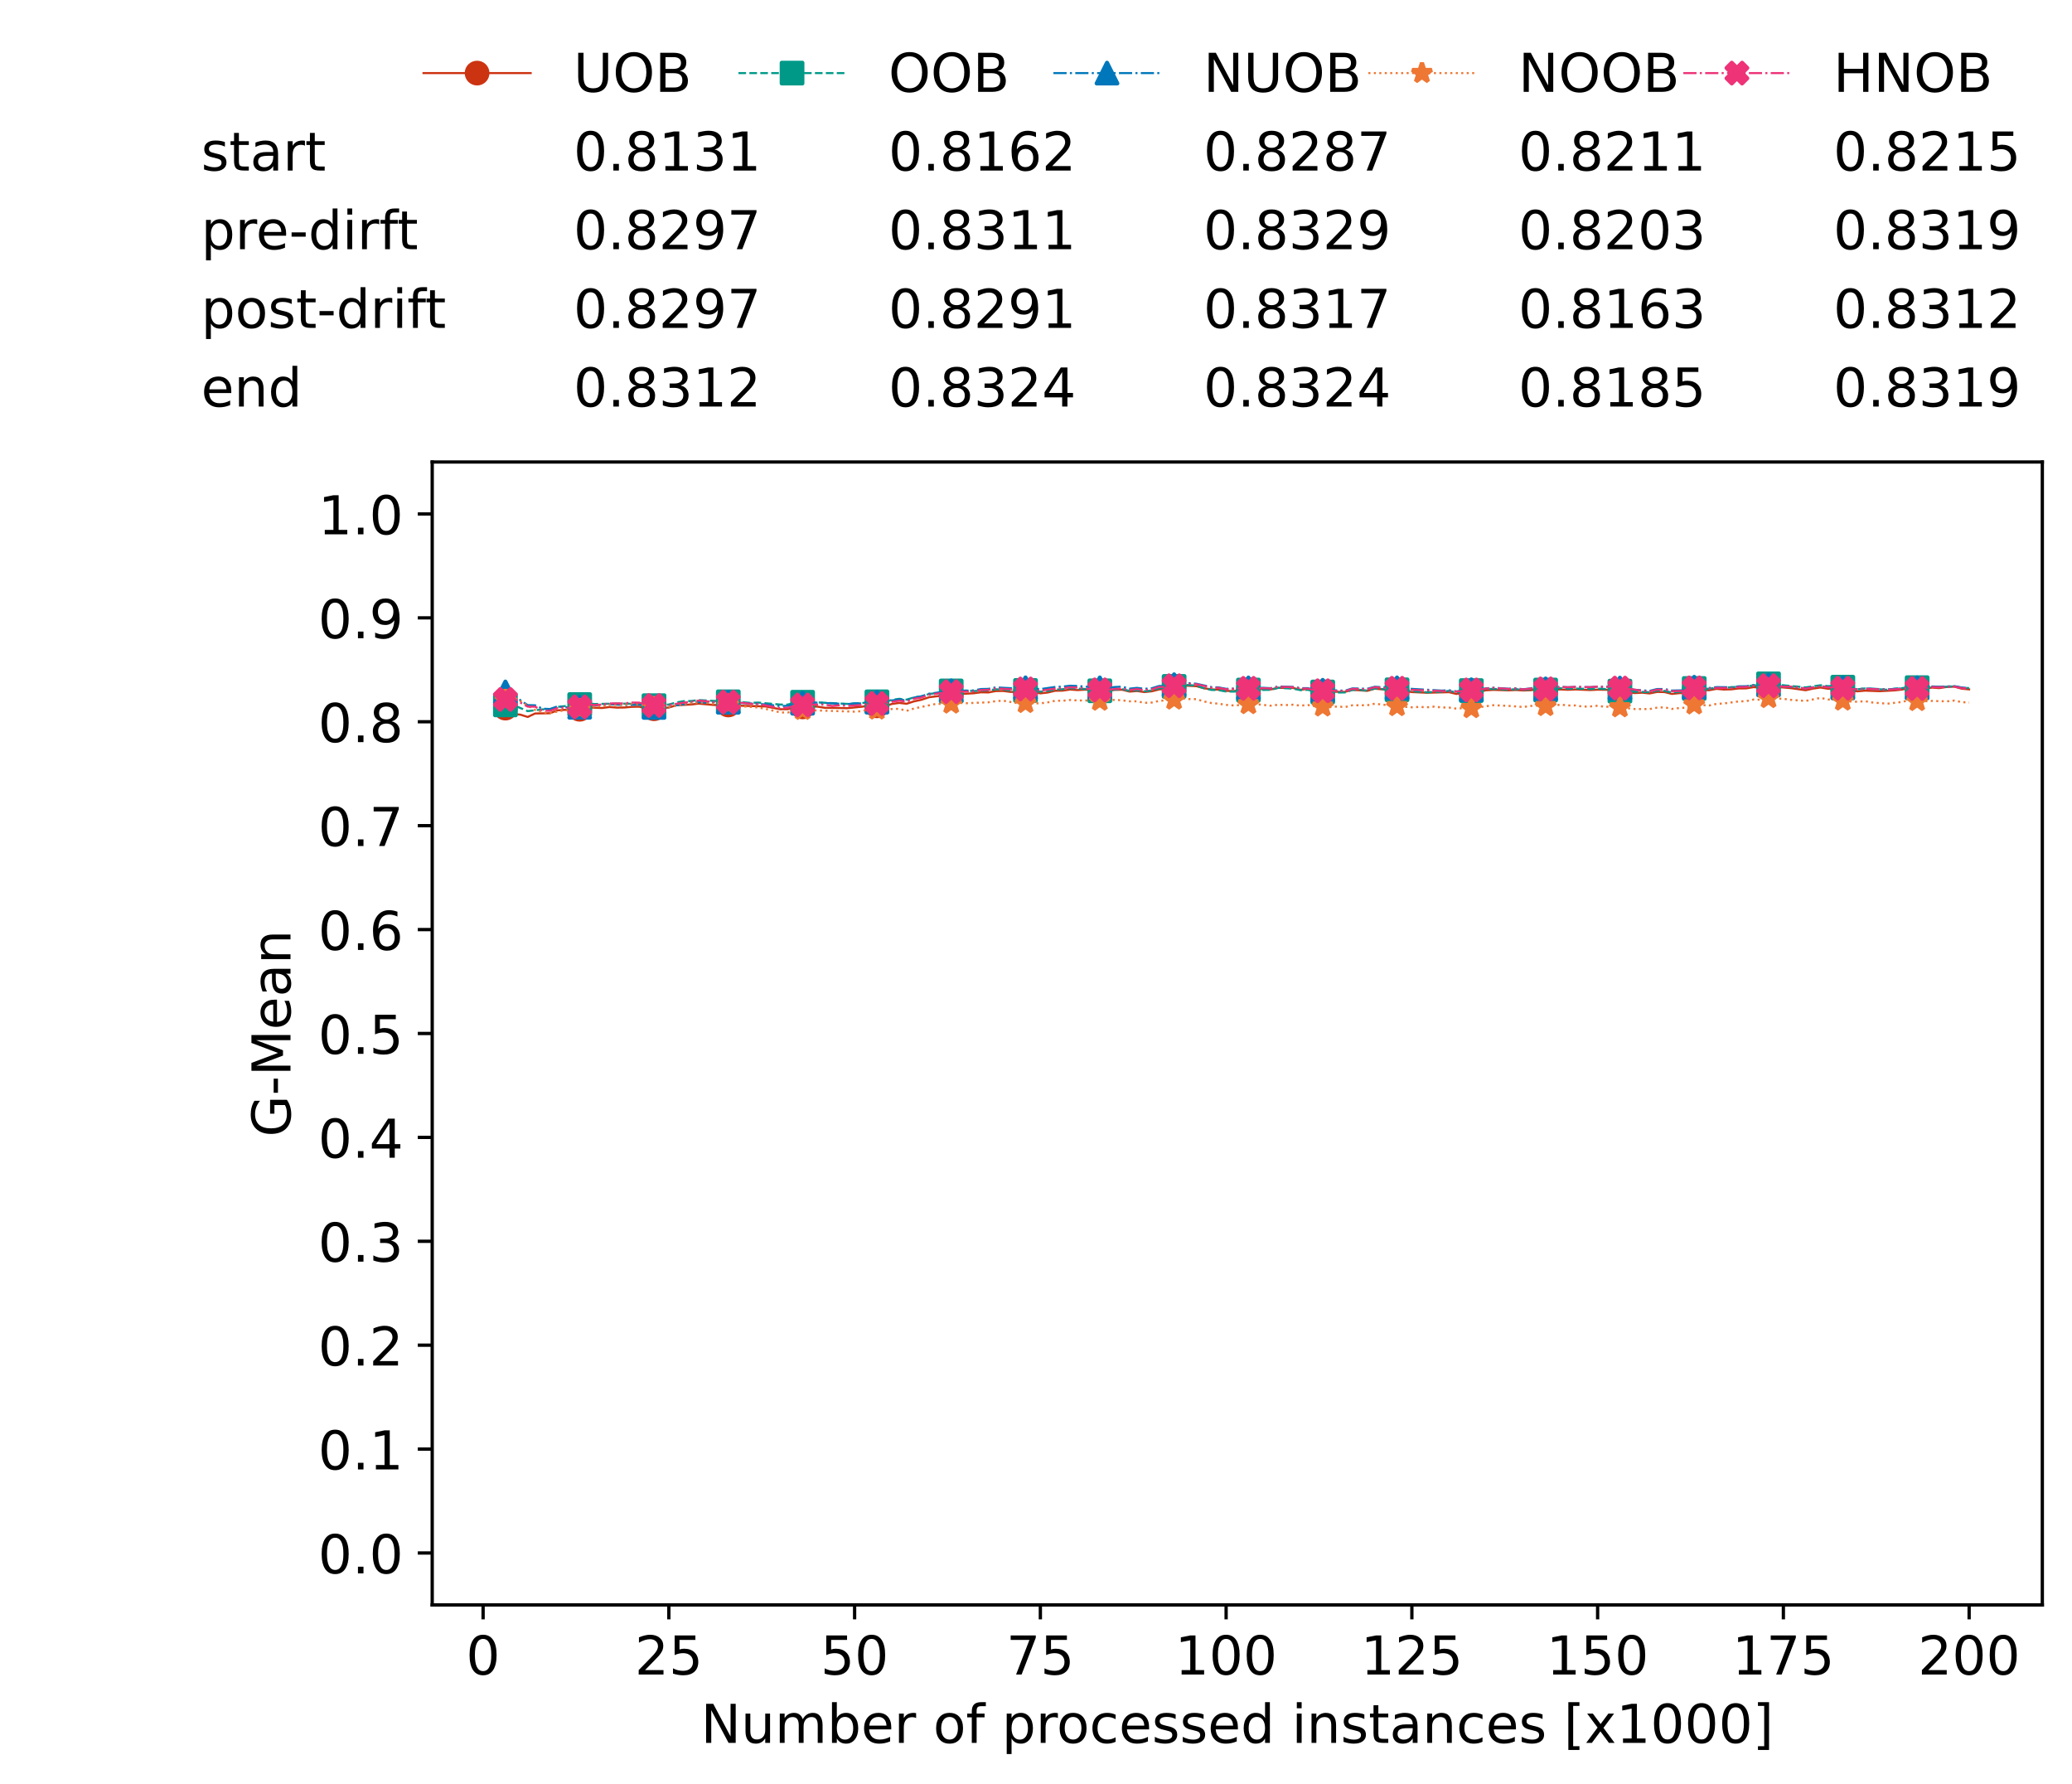 <?xml version="1.0" encoding="utf-8" standalone="no"?>
<!DOCTYPE svg PUBLIC "-//W3C//DTD SVG 1.1//EN"
  "http://www.w3.org/Graphics/SVG/1.1/DTD/svg11.dtd">
<!-- Created with matplotlib (https://matplotlib.org/) -->
<svg height="432.615pt" version="1.1" viewBox="0 0 502.65 432.615" width="502.65pt" xmlns="http://www.w3.org/2000/svg" xmlns:xlink="http://www.w3.org/1999/xlink">
 <defs>
  <style type="text/css">*{stroke-linecap:butt;stroke-linejoin:round;}</style>
 </defs>
 <g id="figure_1">
  <g id="patch_1">
   <path d="M 0 432.615 
L 502.65 432.615 
L 502.65 0 
L 0 0 
z
" style="fill:#ffffff;"/>
  </g>
  <g id="axes_1">
   <g id="patch_2">
    <path d="M 104.85 389.252 
L 495.45 389.252 
L 495.45 112.052 
L 104.85 112.052 
z
" style="fill:#ffffff;"/>
   </g>
   <g id="matplotlib.axis_1">
    <g id="xtick_1">
     <g id="line2d_1">
      <defs>
       <path d="M 0 0 
L 0 3.5 
" id="ma1e7391e98" style="stroke:#000000;stroke-width:0.8;"/>
      </defs>
      <g>
       <use style="stroke:#000000;stroke-width:0.8;" x="117.197" xlink:href="#ma1e7391e98" y="389.252"/>
      </g>
     </g>
     <g id="text_1">
      <!-- 0 -->
      <g transform="translate(113.061 406.13)scale(0.13 -0.13)">
       <defs>
        <path d="M 31.781 66.406 
Q 24.172 66.406 20.328 58.906 
Q 16.5 51.422 16.5 36.375 
Q 16.5 21.391 20.328 13.891 
Q 24.172 6.391 31.781 6.391 
Q 39.453 6.391 43.281 13.891 
Q 47.125 21.391 47.125 36.375 
Q 47.125 51.422 43.281 58.906 
Q 39.453 66.406 31.781 66.406 
z
M 31.781 74.219 
Q 44.047 74.219 50.516 64.516 
Q 56.984 54.828 56.984 36.375 
Q 56.984 17.969 50.516 8.266 
Q 44.047 -1.422 31.781 -1.422 
Q 19.531 -1.422 13.062 8.266 
Q 6.594 17.969 6.594 36.375 
Q 6.594 54.828 13.062 64.516 
Q 19.531 74.219 31.781 74.219 
z
" id="DejaVuSans-48"/>
       </defs>
       <use xlink:href="#DejaVuSans-48"/>
      </g>
     </g>
    </g>
    <g id="xtick_2">
     <g id="line2d_2">
      <g>
       <use style="stroke:#000000;stroke-width:0.8;" x="162.259" xlink:href="#ma1e7391e98" y="389.252"/>
      </g>
     </g>
     <g id="text_2">
      <!-- 25 -->
      <g transform="translate(153.988 406.13)scale(0.13 -0.13)">
       <defs>
        <path d="M 19.188 8.297 
L 53.609 8.297 
L 53.609 0 
L 7.328 0 
L 7.328 8.297 
Q 12.938 14.109 22.625 23.891 
Q 32.328 33.688 34.812 36.531 
Q 39.547 41.844 41.422 45.531 
Q 43.312 49.219 43.312 52.781 
Q 43.312 58.594 39.234 62.25 
Q 35.156 65.922 28.609 65.922 
Q 23.969 65.922 18.812 64.312 
Q 13.672 62.703 7.812 59.422 
L 7.812 69.391 
Q 13.766 71.781 18.938 73 
Q 24.125 74.219 28.422 74.219 
Q 39.75 74.219 46.484 68.547 
Q 53.219 62.891 53.219 53.422 
Q 53.219 48.922 51.531 44.891 
Q 49.859 40.875 45.406 35.406 
Q 44.188 33.984 37.641 27.219 
Q 31.109 20.453 19.188 8.297 
z
" id="DejaVuSans-50"/>
        <path d="M 10.797 72.906 
L 49.516 72.906 
L 49.516 64.594 
L 19.828 64.594 
L 19.828 46.734 
Q 21.969 47.469 24.109 47.828 
Q 26.266 48.188 28.422 48.188 
Q 40.625 48.188 47.75 41.5 
Q 54.891 34.812 54.891 23.391 
Q 54.891 11.625 47.562 5.094 
Q 40.234 -1.422 26.906 -1.422 
Q 22.312 -1.422 17.547 -0.641 
Q 12.797 0.141 7.719 1.703 
L 7.719 11.625 
Q 12.109 9.234 16.797 8.062 
Q 21.484 6.891 26.703 6.891 
Q 35.156 6.891 40.078 11.328 
Q 45.016 15.766 45.016 23.391 
Q 45.016 31 40.078 35.438 
Q 35.156 39.891 26.703 39.891 
Q 22.75 39.891 18.812 39.016 
Q 14.891 38.141 10.797 36.281 
z
" id="DejaVuSans-53"/>
       </defs>
       <use xlink:href="#DejaVuSans-50"/>
       <use x="63.623" xlink:href="#DejaVuSans-53"/>
      </g>
     </g>
    </g>
    <g id="xtick_3">
     <g id="line2d_3">
      <g>
       <use style="stroke:#000000;stroke-width:0.8;" x="207.322" xlink:href="#ma1e7391e98" y="389.252"/>
      </g>
     </g>
     <g id="text_3">
      <!-- 50 -->
      <g transform="translate(199.05 406.13)scale(0.13 -0.13)">
       <use xlink:href="#DejaVuSans-53"/>
       <use x="63.623" xlink:href="#DejaVuSans-48"/>
      </g>
     </g>
    </g>
    <g id="xtick_4">
     <g id="line2d_4">
      <g>
       <use style="stroke:#000000;stroke-width:0.8;" x="252.384" xlink:href="#ma1e7391e98" y="389.252"/>
      </g>
     </g>
     <g id="text_4">
      <!-- 75 -->
      <g transform="translate(244.113 406.13)scale(0.13 -0.13)">
       <defs>
        <path d="M 8.203 72.906 
L 55.078 72.906 
L 55.078 68.703 
L 28.609 0 
L 18.312 0 
L 43.219 64.594 
L 8.203 64.594 
z
" id="DejaVuSans-55"/>
       </defs>
       <use xlink:href="#DejaVuSans-55"/>
       <use x="63.623" xlink:href="#DejaVuSans-53"/>
      </g>
     </g>
    </g>
    <g id="xtick_5">
     <g id="line2d_5">
      <g>
       <use style="stroke:#000000;stroke-width:0.8;" x="297.446" xlink:href="#ma1e7391e98" y="389.252"/>
      </g>
     </g>
     <g id="text_5">
      <!-- 100 -->
      <g transform="translate(285.039 406.13)scale(0.13 -0.13)">
       <defs>
        <path d="M 12.406 8.297 
L 28.516 8.297 
L 28.516 63.922 
L 10.984 60.406 
L 10.984 69.391 
L 28.422 72.906 
L 38.281 72.906 
L 38.281 8.297 
L 54.391 8.297 
L 54.391 0 
L 12.406 0 
z
" id="DejaVuSans-49"/>
       </defs>
       <use xlink:href="#DejaVuSans-49"/>
       <use x="63.623" xlink:href="#DejaVuSans-48"/>
       <use x="127.246" xlink:href="#DejaVuSans-48"/>
      </g>
     </g>
    </g>
    <g id="xtick_6">
     <g id="line2d_6">
      <g>
       <use style="stroke:#000000;stroke-width:0.8;" x="342.509" xlink:href="#ma1e7391e98" y="389.252"/>
      </g>
     </g>
     <g id="text_6">
      <!-- 125 -->
      <g transform="translate(330.102 406.13)scale(0.13 -0.13)">
       <use xlink:href="#DejaVuSans-49"/>
       <use x="63.623" xlink:href="#DejaVuSans-50"/>
       <use x="127.246" xlink:href="#DejaVuSans-53"/>
      </g>
     </g>
    </g>
    <g id="xtick_7">
     <g id="line2d_7">
      <g>
       <use style="stroke:#000000;stroke-width:0.8;" x="387.571" xlink:href="#ma1e7391e98" y="389.252"/>
      </g>
     </g>
     <g id="text_7">
      <!-- 150 -->
      <g transform="translate(375.164 406.13)scale(0.13 -0.13)">
       <use xlink:href="#DejaVuSans-49"/>
       <use x="63.623" xlink:href="#DejaVuSans-53"/>
       <use x="127.246" xlink:href="#DejaVuSans-48"/>
      </g>
     </g>
    </g>
    <g id="xtick_8">
     <g id="line2d_8">
      <g>
       <use style="stroke:#000000;stroke-width:0.8;" x="432.633" xlink:href="#ma1e7391e98" y="389.252"/>
      </g>
     </g>
     <g id="text_8">
      <!-- 175 -->
      <g transform="translate(420.226 406.13)scale(0.13 -0.13)">
       <use xlink:href="#DejaVuSans-49"/>
       <use x="63.623" xlink:href="#DejaVuSans-55"/>
       <use x="127.246" xlink:href="#DejaVuSans-53"/>
      </g>
     </g>
    </g>
    <g id="xtick_9">
     <g id="line2d_9">
      <g>
       <use style="stroke:#000000;stroke-width:0.8;" x="477.695" xlink:href="#ma1e7391e98" y="389.252"/>
      </g>
     </g>
     <g id="text_9">
      <!-- 200 -->
      <g transform="translate(465.289 406.13)scale(0.13 -0.13)">
       <use xlink:href="#DejaVuSans-50"/>
       <use x="63.623" xlink:href="#DejaVuSans-48"/>
       <use x="127.246" xlink:href="#DejaVuSans-48"/>
      </g>
     </g>
    </g>
    <g id="text_10">
     <!-- Number of processed instances [x1000] -->
     <g transform="translate(170.025 422.711)scale(0.13 -0.13)">
      <defs>
       <path d="M 9.812 72.906 
L 23.094 72.906 
L 55.422 11.922 
L 55.422 72.906 
L 64.984 72.906 
L 64.984 0 
L 51.703 0 
L 19.391 60.984 
L 19.391 0 
L 9.812 0 
z
" id="DejaVuSans-78"/>
       <path d="M 8.5 21.578 
L 8.5 54.688 
L 17.484 54.688 
L 17.484 21.922 
Q 17.484 14.156 20.5 10.266 
Q 23.531 6.391 29.594 6.391 
Q 36.859 6.391 41.078 11.031 
Q 45.312 15.672 45.312 23.688 
L 45.312 54.688 
L 54.297 54.688 
L 54.297 0 
L 45.312 0 
L 45.312 8.406 
Q 42.047 3.422 37.719 1 
Q 33.406 -1.422 27.688 -1.422 
Q 18.266 -1.422 13.375 4.438 
Q 8.5 10.297 8.5 21.578 
z
M 31.109 56 
z
" id="DejaVuSans-117"/>
       <path d="M 52 44.188 
Q 55.375 50.25 60.062 53.125 
Q 64.75 56 71.094 56 
Q 79.641 56 84.281 50.016 
Q 88.922 44.047 88.922 33.016 
L 88.922 0 
L 79.891 0 
L 79.891 32.719 
Q 79.891 40.578 77.094 44.375 
Q 74.312 48.188 68.609 48.188 
Q 61.625 48.188 57.562 43.547 
Q 53.516 38.922 53.516 30.906 
L 53.516 0 
L 44.484 0 
L 44.484 32.719 
Q 44.484 40.625 41.703 44.406 
Q 38.922 48.188 33.109 48.188 
Q 26.219 48.188 22.156 43.531 
Q 18.109 38.875 18.109 30.906 
L 18.109 0 
L 9.078 0 
L 9.078 54.688 
L 18.109 54.688 
L 18.109 46.188 
Q 21.188 51.219 25.484 53.609 
Q 29.781 56 35.688 56 
Q 41.656 56 45.828 52.969 
Q 50 49.953 52 44.188 
z
" id="DejaVuSans-109"/>
       <path d="M 48.688 27.297 
Q 48.688 37.203 44.609 42.844 
Q 40.531 48.484 33.406 48.484 
Q 26.266 48.484 22.188 42.844 
Q 18.109 37.203 18.109 27.297 
Q 18.109 17.391 22.188 11.75 
Q 26.266 6.109 33.406 6.109 
Q 40.531 6.109 44.609 11.75 
Q 48.688 17.391 48.688 27.297 
z
M 18.109 46.391 
Q 20.953 51.266 25.266 53.625 
Q 29.594 56 35.594 56 
Q 45.562 56 51.781 48.094 
Q 58.016 40.188 58.016 27.297 
Q 58.016 14.406 51.781 6.484 
Q 45.562 -1.422 35.594 -1.422 
Q 29.594 -1.422 25.266 0.953 
Q 20.953 3.328 18.109 8.203 
L 18.109 0 
L 9.078 0 
L 9.078 75.984 
L 18.109 75.984 
z
" id="DejaVuSans-98"/>
       <path d="M 56.203 29.594 
L 56.203 25.203 
L 14.891 25.203 
Q 15.484 15.922 20.484 11.062 
Q 25.484 6.203 34.422 6.203 
Q 39.594 6.203 44.453 7.469 
Q 49.312 8.734 54.109 11.281 
L 54.109 2.781 
Q 49.266 0.734 44.188 -0.344 
Q 39.109 -1.422 33.891 -1.422 
Q 20.797 -1.422 13.156 6.188 
Q 5.516 13.812 5.516 26.812 
Q 5.516 40.234 12.766 48.109 
Q 20.016 56 32.328 56 
Q 43.359 56 49.781 48.891 
Q 56.203 41.797 56.203 29.594 
z
M 47.219 32.234 
Q 47.125 39.594 43.094 43.984 
Q 39.062 48.391 32.422 48.391 
Q 24.906 48.391 20.391 44.141 
Q 15.875 39.891 15.188 32.172 
z
" id="DejaVuSans-101"/>
       <path d="M 41.109 46.297 
Q 39.594 47.172 37.812 47.578 
Q 36.031 48 33.891 48 
Q 26.266 48 22.188 43.047 
Q 18.109 38.094 18.109 28.812 
L 18.109 0 
L 9.078 0 
L 9.078 54.688 
L 18.109 54.688 
L 18.109 46.188 
Q 20.953 51.172 25.484 53.578 
Q 30.031 56 36.531 56 
Q 37.453 56 38.578 55.875 
Q 39.703 55.766 41.062 55.516 
z
" id="DejaVuSans-114"/>
       <path id="DejaVuSans-32"/>
       <path d="M 30.609 48.391 
Q 23.391 48.391 19.188 42.75 
Q 14.984 37.109 14.984 27.297 
Q 14.984 17.484 19.156 11.844 
Q 23.344 6.203 30.609 6.203 
Q 37.797 6.203 41.984 11.859 
Q 46.188 17.531 46.188 27.297 
Q 46.188 37.016 41.984 42.703 
Q 37.797 48.391 30.609 48.391 
z
M 30.609 56 
Q 42.328 56 49.016 48.375 
Q 55.719 40.766 55.719 27.297 
Q 55.719 13.875 49.016 6.219 
Q 42.328 -1.422 30.609 -1.422 
Q 18.844 -1.422 12.172 6.219 
Q 5.516 13.875 5.516 27.297 
Q 5.516 40.766 12.172 48.375 
Q 18.844 56 30.609 56 
z
" id="DejaVuSans-111"/>
       <path d="M 37.109 75.984 
L 37.109 68.5 
L 28.516 68.5 
Q 23.688 68.5 21.797 66.547 
Q 19.922 64.594 19.922 59.516 
L 19.922 54.688 
L 34.719 54.688 
L 34.719 47.703 
L 19.922 47.703 
L 19.922 0 
L 10.891 0 
L 10.891 47.703 
L 2.297 47.703 
L 2.297 54.688 
L 10.891 54.688 
L 10.891 58.5 
Q 10.891 67.625 15.141 71.797 
Q 19.391 75.984 28.609 75.984 
z
" id="DejaVuSans-102"/>
       <path d="M 18.109 8.203 
L 18.109 -20.797 
L 9.078 -20.797 
L 9.078 54.688 
L 18.109 54.688 
L 18.109 46.391 
Q 20.953 51.266 25.266 53.625 
Q 29.594 56 35.594 56 
Q 45.562 56 51.781 48.094 
Q 58.016 40.188 58.016 27.297 
Q 58.016 14.406 51.781 6.484 
Q 45.562 -1.422 35.594 -1.422 
Q 29.594 -1.422 25.266 0.953 
Q 20.953 3.328 18.109 8.203 
z
M 48.688 27.297 
Q 48.688 37.203 44.609 42.844 
Q 40.531 48.484 33.406 48.484 
Q 26.266 48.484 22.188 42.844 
Q 18.109 37.203 18.109 27.297 
Q 18.109 17.391 22.188 11.75 
Q 26.266 6.109 33.406 6.109 
Q 40.531 6.109 44.609 11.75 
Q 48.688 17.391 48.688 27.297 
z
" id="DejaVuSans-112"/>
       <path d="M 48.781 52.594 
L 48.781 44.188 
Q 44.969 46.297 41.141 47.344 
Q 37.312 48.391 33.406 48.391 
Q 24.656 48.391 19.812 42.844 
Q 14.984 37.312 14.984 27.297 
Q 14.984 17.281 19.812 11.734 
Q 24.656 6.203 33.406 6.203 
Q 37.312 6.203 41.141 7.25 
Q 44.969 8.297 48.781 10.406 
L 48.781 2.094 
Q 45.016 0.344 40.984 -0.531 
Q 36.969 -1.422 32.422 -1.422 
Q 20.062 -1.422 12.781 6.344 
Q 5.516 14.109 5.516 27.297 
Q 5.516 40.672 12.859 48.328 
Q 20.219 56 33.016 56 
Q 37.156 56 41.109 55.141 
Q 45.062 54.297 48.781 52.594 
z
" id="DejaVuSans-99"/>
       <path d="M 44.281 53.078 
L 44.281 44.578 
Q 40.484 46.531 36.375 47.5 
Q 32.281 48.484 27.875 48.484 
Q 21.188 48.484 17.844 46.438 
Q 14.5 44.391 14.5 40.281 
Q 14.5 37.156 16.891 35.375 
Q 19.281 33.594 26.516 31.984 
L 29.594 31.297 
Q 39.156 29.25 43.188 25.516 
Q 47.219 21.781 47.219 15.094 
Q 47.219 7.469 41.188 3.016 
Q 35.156 -1.422 24.609 -1.422 
Q 20.219 -1.422 15.453 -0.562 
Q 10.688 0.297 5.422 2 
L 5.422 11.281 
Q 10.406 8.688 15.234 7.391 
Q 20.062 6.109 24.812 6.109 
Q 31.156 6.109 34.562 8.281 
Q 37.984 10.453 37.984 14.406 
Q 37.984 18.062 35.516 20.016 
Q 33.062 21.969 24.703 23.781 
L 21.578 24.516 
Q 13.234 26.266 9.516 29.906 
Q 5.812 33.547 5.812 39.891 
Q 5.812 47.609 11.281 51.797 
Q 16.75 56 26.812 56 
Q 31.781 56 36.172 55.266 
Q 40.578 54.547 44.281 53.078 
z
" id="DejaVuSans-115"/>
       <path d="M 45.406 46.391 
L 45.406 75.984 
L 54.391 75.984 
L 54.391 0 
L 45.406 0 
L 45.406 8.203 
Q 42.578 3.328 38.25 0.953 
Q 33.938 -1.422 27.875 -1.422 
Q 17.969 -1.422 11.734 6.484 
Q 5.516 14.406 5.516 27.297 
Q 5.516 40.188 11.734 48.094 
Q 17.969 56 27.875 56 
Q 33.938 56 38.25 53.625 
Q 42.578 51.266 45.406 46.391 
z
M 14.797 27.297 
Q 14.797 17.391 18.875 11.75 
Q 22.953 6.109 30.078 6.109 
Q 37.203 6.109 41.297 11.75 
Q 45.406 17.391 45.406 27.297 
Q 45.406 37.203 41.297 42.844 
Q 37.203 48.484 30.078 48.484 
Q 22.953 48.484 18.875 42.844 
Q 14.797 37.203 14.797 27.297 
z
" id="DejaVuSans-100"/>
       <path d="M 9.422 54.688 
L 18.406 54.688 
L 18.406 0 
L 9.422 0 
z
M 9.422 75.984 
L 18.406 75.984 
L 18.406 64.594 
L 9.422 64.594 
z
" id="DejaVuSans-105"/>
       <path d="M 54.891 33.016 
L 54.891 0 
L 45.906 0 
L 45.906 32.719 
Q 45.906 40.484 42.875 44.328 
Q 39.844 48.188 33.797 48.188 
Q 26.516 48.188 22.312 43.547 
Q 18.109 38.922 18.109 30.906 
L 18.109 0 
L 9.078 0 
L 9.078 54.688 
L 18.109 54.688 
L 18.109 46.188 
Q 21.344 51.125 25.703 53.562 
Q 30.078 56 35.797 56 
Q 45.219 56 50.047 50.172 
Q 54.891 44.344 54.891 33.016 
z
" id="DejaVuSans-110"/>
       <path d="M 18.312 70.219 
L 18.312 54.688 
L 36.812 54.688 
L 36.812 47.703 
L 18.312 47.703 
L 18.312 18.016 
Q 18.312 11.328 20.141 9.422 
Q 21.969 7.516 27.594 7.516 
L 36.812 7.516 
L 36.812 0 
L 27.594 0 
Q 17.188 0 13.234 3.875 
Q 9.281 7.766 9.281 18.016 
L 9.281 47.703 
L 2.688 47.703 
L 2.688 54.688 
L 9.281 54.688 
L 9.281 70.219 
z
" id="DejaVuSans-116"/>
       <path d="M 34.281 27.484 
Q 23.391 27.484 19.188 25 
Q 14.984 22.516 14.984 16.5 
Q 14.984 11.719 18.141 8.906 
Q 21.297 6.109 26.703 6.109 
Q 34.188 6.109 38.703 11.406 
Q 43.219 16.703 43.219 25.484 
L 43.219 27.484 
z
M 52.203 31.203 
L 52.203 0 
L 43.219 0 
L 43.219 8.297 
Q 40.141 3.328 35.547 0.953 
Q 30.953 -1.422 24.312 -1.422 
Q 15.922 -1.422 10.953 3.297 
Q 6 8.016 6 15.922 
Q 6 25.141 12.172 29.828 
Q 18.359 34.516 30.609 34.516 
L 43.219 34.516 
L 43.219 35.406 
Q 43.219 41.609 39.141 45 
Q 35.062 48.391 27.688 48.391 
Q 23 48.391 18.547 47.266 
Q 14.109 46.141 10.016 43.891 
L 10.016 52.203 
Q 14.938 54.109 19.578 55.047 
Q 24.219 56 28.609 56 
Q 40.484 56 46.344 49.844 
Q 52.203 43.703 52.203 31.203 
z
" id="DejaVuSans-97"/>
       <path d="M 8.594 75.984 
L 29.297 75.984 
L 29.297 69 
L 17.578 69 
L 17.578 -6.203 
L 29.297 -6.203 
L 29.297 -13.188 
L 8.594 -13.188 
z
" id="DejaVuSans-91"/>
       <path d="M 54.891 54.688 
L 35.109 28.078 
L 55.906 0 
L 45.312 0 
L 29.391 21.484 
L 13.484 0 
L 2.875 0 
L 24.125 28.609 
L 4.688 54.688 
L 15.281 54.688 
L 29.781 35.203 
L 44.281 54.688 
z
" id="DejaVuSans-120"/>
       <path d="M 30.422 75.984 
L 30.422 -13.188 
L 9.719 -13.188 
L 9.719 -6.203 
L 21.391 -6.203 
L 21.391 69 
L 9.719 69 
L 9.719 75.984 
z
" id="DejaVuSans-93"/>
      </defs>
      <use xlink:href="#DejaVuSans-78"/>
      <use x="74.805" xlink:href="#DejaVuSans-117"/>
      <use x="138.184" xlink:href="#DejaVuSans-109"/>
      <use x="235.596" xlink:href="#DejaVuSans-98"/>
      <use x="299.072" xlink:href="#DejaVuSans-101"/>
      <use x="360.596" xlink:href="#DejaVuSans-114"/>
      <use x="401.709" xlink:href="#DejaVuSans-32"/>
      <use x="433.496" xlink:href="#DejaVuSans-111"/>
      <use x="494.678" xlink:href="#DejaVuSans-102"/>
      <use x="529.883" xlink:href="#DejaVuSans-32"/>
      <use x="561.67" xlink:href="#DejaVuSans-112"/>
      <use x="625.146" xlink:href="#DejaVuSans-114"/>
      <use x="664.01" xlink:href="#DejaVuSans-111"/>
      <use x="725.191" xlink:href="#DejaVuSans-99"/>
      <use x="780.172" xlink:href="#DejaVuSans-101"/>
      <use x="841.695" xlink:href="#DejaVuSans-115"/>
      <use x="893.795" xlink:href="#DejaVuSans-115"/>
      <use x="945.895" xlink:href="#DejaVuSans-101"/>
      <use x="1007.418" xlink:href="#DejaVuSans-100"/>
      <use x="1070.895" xlink:href="#DejaVuSans-32"/>
      <use x="1102.682" xlink:href="#DejaVuSans-105"/>
      <use x="1130.465" xlink:href="#DejaVuSans-110"/>
      <use x="1193.844" xlink:href="#DejaVuSans-115"/>
      <use x="1245.943" xlink:href="#DejaVuSans-116"/>
      <use x="1285.152" xlink:href="#DejaVuSans-97"/>
      <use x="1346.432" xlink:href="#DejaVuSans-110"/>
      <use x="1409.811" xlink:href="#DejaVuSans-99"/>
      <use x="1464.791" xlink:href="#DejaVuSans-101"/>
      <use x="1526.314" xlink:href="#DejaVuSans-115"/>
      <use x="1578.414" xlink:href="#DejaVuSans-32"/>
      <use x="1610.201" xlink:href="#DejaVuSans-91"/>
      <use x="1649.215" xlink:href="#DejaVuSans-120"/>
      <use x="1708.395" xlink:href="#DejaVuSans-49"/>
      <use x="1772.018" xlink:href="#DejaVuSans-48"/>
      <use x="1835.641" xlink:href="#DejaVuSans-48"/>
      <use x="1899.264" xlink:href="#DejaVuSans-48"/>
      <use x="1962.887" xlink:href="#DejaVuSans-93"/>
     </g>
    </g>
   </g>
   <g id="matplotlib.axis_2">
    <g id="ytick_1">
     <g id="line2d_10">
      <defs>
       <path d="M 0 0 
L -3.5 0 
" id="m25b1a9daba" style="stroke:#000000;stroke-width:0.8;"/>
      </defs>
      <g>
       <use style="stroke:#000000;stroke-width:0.8;" x="104.85" xlink:href="#m25b1a9daba" y="376.652"/>
      </g>
     </g>
     <g id="text_11">
      <!-- 0.0 -->
      <g transform="translate(77.176 381.591)scale(0.13 -0.13)">
       <defs>
        <path d="M 10.688 12.406 
L 21 12.406 
L 21 0 
L 10.688 0 
z
" id="DejaVuSans-46"/>
       </defs>
       <use xlink:href="#DejaVuSans-48"/>
       <use x="63.623" xlink:href="#DejaVuSans-46"/>
       <use x="95.41" xlink:href="#DejaVuSans-48"/>
      </g>
     </g>
    </g>
    <g id="ytick_2">
     <g id="line2d_11">
      <g>
       <use style="stroke:#000000;stroke-width:0.8;" x="104.85" xlink:href="#m25b1a9daba" y="351.452"/>
      </g>
     </g>
     <g id="text_12">
      <!-- 0.1 -->
      <g transform="translate(77.176 356.391)scale(0.13 -0.13)">
       <use xlink:href="#DejaVuSans-48"/>
       <use x="63.623" xlink:href="#DejaVuSans-46"/>
       <use x="95.41" xlink:href="#DejaVuSans-49"/>
      </g>
     </g>
    </g>
    <g id="ytick_3">
     <g id="line2d_12">
      <g>
       <use style="stroke:#000000;stroke-width:0.8;" x="104.85" xlink:href="#m25b1a9daba" y="326.252"/>
      </g>
     </g>
     <g id="text_13">
      <!-- 0.2 -->
      <g transform="translate(77.176 331.191)scale(0.13 -0.13)">
       <use xlink:href="#DejaVuSans-48"/>
       <use x="63.623" xlink:href="#DejaVuSans-46"/>
       <use x="95.41" xlink:href="#DejaVuSans-50"/>
      </g>
     </g>
    </g>
    <g id="ytick_4">
     <g id="line2d_13">
      <g>
       <use style="stroke:#000000;stroke-width:0.8;" x="104.85" xlink:href="#m25b1a9daba" y="301.052"/>
      </g>
     </g>
     <g id="text_14">
      <!-- 0.3 -->
      <g transform="translate(77.176 305.991)scale(0.13 -0.13)">
       <defs>
        <path d="M 40.578 39.312 
Q 47.656 37.797 51.625 33 
Q 55.609 28.219 55.609 21.188 
Q 55.609 10.406 48.188 4.484 
Q 40.766 -1.422 27.094 -1.422 
Q 22.516 -1.422 17.656 -0.516 
Q 12.797 0.391 7.625 2.203 
L 7.625 11.719 
Q 11.719 9.328 16.594 8.109 
Q 21.484 6.891 26.812 6.891 
Q 36.078 6.891 40.938 10.547 
Q 45.797 14.203 45.797 21.188 
Q 45.797 27.641 41.281 31.266 
Q 36.766 34.906 28.719 34.906 
L 20.219 34.906 
L 20.219 43.016 
L 29.109 43.016 
Q 36.375 43.016 40.234 45.922 
Q 44.094 48.828 44.094 54.297 
Q 44.094 59.906 40.109 62.906 
Q 36.141 65.922 28.719 65.922 
Q 24.656 65.922 20.016 65.031 
Q 15.375 64.156 9.812 62.312 
L 9.812 71.094 
Q 15.438 72.656 20.344 73.438 
Q 25.25 74.219 29.594 74.219 
Q 40.828 74.219 47.359 69.109 
Q 53.906 64.016 53.906 55.328 
Q 53.906 49.266 50.438 45.094 
Q 46.969 40.922 40.578 39.312 
z
" id="DejaVuSans-51"/>
       </defs>
       <use xlink:href="#DejaVuSans-48"/>
       <use x="63.623" xlink:href="#DejaVuSans-46"/>
       <use x="95.41" xlink:href="#DejaVuSans-51"/>
      </g>
     </g>
    </g>
    <g id="ytick_5">
     <g id="line2d_14">
      <g>
       <use style="stroke:#000000;stroke-width:0.8;" x="104.85" xlink:href="#m25b1a9daba" y="275.852"/>
      </g>
     </g>
     <g id="text_15">
      <!-- 0.4 -->
      <g transform="translate(77.176 280.791)scale(0.13 -0.13)">
       <defs>
        <path d="M 37.797 64.312 
L 12.891 25.391 
L 37.797 25.391 
z
M 35.203 72.906 
L 47.609 72.906 
L 47.609 25.391 
L 58.016 25.391 
L 58.016 17.188 
L 47.609 17.188 
L 47.609 0 
L 37.797 0 
L 37.797 17.188 
L 4.891 17.188 
L 4.891 26.703 
z
" id="DejaVuSans-52"/>
       </defs>
       <use xlink:href="#DejaVuSans-48"/>
       <use x="63.623" xlink:href="#DejaVuSans-46"/>
       <use x="95.41" xlink:href="#DejaVuSans-52"/>
      </g>
     </g>
    </g>
    <g id="ytick_6">
     <g id="line2d_15">
      <g>
       <use style="stroke:#000000;stroke-width:0.8;" x="104.85" xlink:href="#m25b1a9daba" y="250.652"/>
      </g>
     </g>
     <g id="text_16">
      <!-- 0.5 -->
      <g transform="translate(77.176 255.591)scale(0.13 -0.13)">
       <use xlink:href="#DejaVuSans-48"/>
       <use x="63.623" xlink:href="#DejaVuSans-46"/>
       <use x="95.41" xlink:href="#DejaVuSans-53"/>
      </g>
     </g>
    </g>
    <g id="ytick_7">
     <g id="line2d_16">
      <g>
       <use style="stroke:#000000;stroke-width:0.8;" x="104.85" xlink:href="#m25b1a9daba" y="225.452"/>
      </g>
     </g>
     <g id="text_17">
      <!-- 0.6 -->
      <g transform="translate(77.176 230.391)scale(0.13 -0.13)">
       <defs>
        <path d="M 33.016 40.375 
Q 26.375 40.375 22.484 35.828 
Q 18.609 31.297 18.609 23.391 
Q 18.609 15.531 22.484 10.953 
Q 26.375 6.391 33.016 6.391 
Q 39.656 6.391 43.531 10.953 
Q 47.406 15.531 47.406 23.391 
Q 47.406 31.297 43.531 35.828 
Q 39.656 40.375 33.016 40.375 
z
M 52.594 71.297 
L 52.594 62.312 
Q 48.875 64.062 45.094 64.984 
Q 41.312 65.922 37.594 65.922 
Q 27.828 65.922 22.672 59.328 
Q 17.531 52.734 16.797 39.406 
Q 19.672 43.656 24.016 45.922 
Q 28.375 48.188 33.594 48.188 
Q 44.578 48.188 50.953 41.516 
Q 57.328 34.859 57.328 23.391 
Q 57.328 12.156 50.688 5.359 
Q 44.047 -1.422 33.016 -1.422 
Q 20.359 -1.422 13.672 8.266 
Q 6.984 17.969 6.984 36.375 
Q 6.984 53.656 15.188 63.938 
Q 23.391 74.219 37.203 74.219 
Q 40.922 74.219 44.703 73.484 
Q 48.484 72.75 52.594 71.297 
z
" id="DejaVuSans-54"/>
       </defs>
       <use xlink:href="#DejaVuSans-48"/>
       <use x="63.623" xlink:href="#DejaVuSans-46"/>
       <use x="95.41" xlink:href="#DejaVuSans-54"/>
      </g>
     </g>
    </g>
    <g id="ytick_8">
     <g id="line2d_17">
      <g>
       <use style="stroke:#000000;stroke-width:0.8;" x="104.85" xlink:href="#m25b1a9daba" y="200.252"/>
      </g>
     </g>
     <g id="text_18">
      <!-- 0.7 -->
      <g transform="translate(77.176 205.191)scale(0.13 -0.13)">
       <use xlink:href="#DejaVuSans-48"/>
       <use x="63.623" xlink:href="#DejaVuSans-46"/>
       <use x="95.41" xlink:href="#DejaVuSans-55"/>
      </g>
     </g>
    </g>
    <g id="ytick_9">
     <g id="line2d_18">
      <g>
       <use style="stroke:#000000;stroke-width:0.8;" x="104.85" xlink:href="#m25b1a9daba" y="175.052"/>
      </g>
     </g>
     <g id="text_19">
      <!-- 0.8 -->
      <g transform="translate(77.176 179.991)scale(0.13 -0.13)">
       <defs>
        <path d="M 31.781 34.625 
Q 24.75 34.625 20.719 30.859 
Q 16.703 27.094 16.703 20.516 
Q 16.703 13.922 20.719 10.156 
Q 24.75 6.391 31.781 6.391 
Q 38.812 6.391 42.859 10.172 
Q 46.922 13.969 46.922 20.516 
Q 46.922 27.094 42.891 30.859 
Q 38.875 34.625 31.781 34.625 
z
M 21.922 38.812 
Q 15.578 40.375 12.031 44.719 
Q 8.5 49.078 8.5 55.328 
Q 8.5 64.062 14.719 69.141 
Q 20.953 74.219 31.781 74.219 
Q 42.672 74.219 48.875 69.141 
Q 55.078 64.062 55.078 55.328 
Q 55.078 49.078 51.531 44.719 
Q 48 40.375 41.703 38.812 
Q 48.828 37.156 52.797 32.312 
Q 56.781 27.484 56.781 20.516 
Q 56.781 9.906 50.312 4.234 
Q 43.844 -1.422 31.781 -1.422 
Q 19.734 -1.422 13.25 4.234 
Q 6.781 9.906 6.781 20.516 
Q 6.781 27.484 10.781 32.312 
Q 14.797 37.156 21.922 38.812 
z
M 18.312 54.391 
Q 18.312 48.734 21.844 45.562 
Q 25.391 42.391 31.781 42.391 
Q 38.141 42.391 41.719 45.562 
Q 45.312 48.734 45.312 54.391 
Q 45.312 60.062 41.719 63.234 
Q 38.141 66.406 31.781 66.406 
Q 25.391 66.406 21.844 63.234 
Q 18.312 60.062 18.312 54.391 
z
" id="DejaVuSans-56"/>
       </defs>
       <use xlink:href="#DejaVuSans-48"/>
       <use x="63.623" xlink:href="#DejaVuSans-46"/>
       <use x="95.41" xlink:href="#DejaVuSans-56"/>
      </g>
     </g>
    </g>
    <g id="ytick_10">
     <g id="line2d_19">
      <g>
       <use style="stroke:#000000;stroke-width:0.8;" x="104.85" xlink:href="#m25b1a9daba" y="149.852"/>
      </g>
     </g>
     <g id="text_20">
      <!-- 0.9 -->
      <g transform="translate(77.176 154.791)scale(0.13 -0.13)">
       <defs>
        <path d="M 10.984 1.516 
L 10.984 10.5 
Q 14.703 8.734 18.5 7.812 
Q 22.312 6.891 25.984 6.891 
Q 35.75 6.891 40.891 13.453 
Q 46.047 20.016 46.781 33.406 
Q 43.953 29.203 39.594 26.953 
Q 35.25 24.703 29.984 24.703 
Q 19.047 24.703 12.672 31.312 
Q 6.297 37.938 6.297 49.422 
Q 6.297 60.641 12.938 67.422 
Q 19.578 74.219 30.609 74.219 
Q 43.266 74.219 49.922 64.516 
Q 56.594 54.828 56.594 36.375 
Q 56.594 19.141 48.406 8.859 
Q 40.234 -1.422 26.422 -1.422 
Q 22.703 -1.422 18.891 -0.688 
Q 15.094 0.047 10.984 1.516 
z
M 30.609 32.422 
Q 37.25 32.422 41.125 36.953 
Q 45.016 41.5 45.016 49.422 
Q 45.016 57.281 41.125 61.844 
Q 37.25 66.406 30.609 66.406 
Q 23.969 66.406 20.094 61.844 
Q 16.219 57.281 16.219 49.422 
Q 16.219 41.5 20.094 36.953 
Q 23.969 32.422 30.609 32.422 
z
" id="DejaVuSans-57"/>
       </defs>
       <use xlink:href="#DejaVuSans-48"/>
       <use x="63.623" xlink:href="#DejaVuSans-46"/>
       <use x="95.41" xlink:href="#DejaVuSans-57"/>
      </g>
     </g>
    </g>
    <g id="ytick_11">
     <g id="line2d_20">
      <g>
       <use style="stroke:#000000;stroke-width:0.8;" x="104.85" xlink:href="#m25b1a9daba" y="124.652"/>
      </g>
     </g>
     <g id="text_21">
      <!-- 1.0 -->
      <g transform="translate(77.176 129.591)scale(0.13 -0.13)">
       <use xlink:href="#DejaVuSans-49"/>
       <use x="63.623" xlink:href="#DejaVuSans-46"/>
       <use x="95.41" xlink:href="#DejaVuSans-48"/>
      </g>
     </g>
    </g>
    <g id="text_22">
     <!-- G-Mean -->
     <g transform="translate(70.472 275.744)rotate(-90)scale(0.13 -0.13)">
      <defs>
       <path d="M 59.516 10.406 
L 59.516 29.984 
L 43.406 29.984 
L 43.406 38.094 
L 69.281 38.094 
L 69.281 6.781 
Q 63.578 2.734 56.688 0.656 
Q 49.812 -1.422 42 -1.422 
Q 24.906 -1.422 15.25 8.562 
Q 5.609 18.562 5.609 36.375 
Q 5.609 54.25 15.25 64.234 
Q 24.906 74.219 42 74.219 
Q 49.125 74.219 55.547 72.453 
Q 61.969 70.703 67.391 67.281 
L 67.391 56.781 
Q 61.922 61.422 55.766 63.766 
Q 49.609 66.109 42.828 66.109 
Q 29.438 66.109 22.719 58.641 
Q 16.016 51.172 16.016 36.375 
Q 16.016 21.625 22.719 14.156 
Q 29.438 6.688 42.828 6.688 
Q 48.047 6.688 52.141 7.594 
Q 56.25 8.5 59.516 10.406 
z
" id="DejaVuSans-71"/>
       <path d="M 4.891 31.391 
L 31.203 31.391 
L 31.203 23.391 
L 4.891 23.391 
z
" id="DejaVuSans-45"/>
       <path d="M 9.812 72.906 
L 24.516 72.906 
L 43.109 23.297 
L 61.812 72.906 
L 76.516 72.906 
L 76.516 0 
L 66.891 0 
L 66.891 64.016 
L 48.094 14.016 
L 38.188 14.016 
L 19.391 64.016 
L 19.391 0 
L 9.812 0 
z
" id="DejaVuSans-77"/>
      </defs>
      <use xlink:href="#DejaVuSans-71"/>
      <use x="77.49" xlink:href="#DejaVuSans-45"/>
      <use x="113.574" xlink:href="#DejaVuSans-77"/>
      <use x="199.854" xlink:href="#DejaVuSans-101"/>
      <use x="261.377" xlink:href="#DejaVuSans-97"/>
      <use x="322.656" xlink:href="#DejaVuSans-110"/>
     </g>
    </g>
   </g>
   <g id="line2d_21"/>
   <g id="line2d_22"/>
   <g id="line2d_23"/>
   <g id="line2d_24"/>
   <g id="line2d_25"/>
   <g id="line2d_26">
    <path clip-path="url(#p20a1b811cc)" d="M 122.605 171.74 
L 124.407 173.188 
L 126.21 173.318 
L 128.012 173.887 
L 129.815 173.043 
L 133.419 172.986 
L 135.222 172.284 
L 137.024 172.159 
L 138.827 172.234 
L 140.629 172.023 
L 142.432 171.572 
L 146.037 171.711 
L 147.839 171.479 
L 149.642 171.617 
L 151.444 171.594 
L 153.247 171.432 
L 155.049 171.396 
L 156.852 171.863 
L 158.654 171.898 
L 162.259 171.602 
L 164.062 171.051 
L 167.667 170.865 
L 169.469 170.646 
L 173.074 170.973 
L 185.692 171.332 
L 189.297 172.013 
L 191.099 172.006 
L 192.902 171.555 
L 196.507 171.312 
L 198.309 171.386 
L 200.112 171.668 
L 203.717 171.71 
L 205.519 171.763 
L 209.124 171.399 
L 210.927 171.109 
L 214.532 171.357 
L 216.334 170.737 
L 218.137 170.478 
L 219.939 170.684 
L 221.742 170.104 
L 223.544 169.718 
L 225.347 169.109 
L 230.754 168.435 
L 236.162 168.142 
L 237.964 167.907 
L 239.767 167.941 
L 241.569 167.608 
L 243.372 167.577 
L 245.174 167.815 
L 248.779 167.774 
L 250.581 167.783 
L 252.384 168.162 
L 254.186 167.957 
L 255.989 167.532 
L 257.791 167.502 
L 259.594 167.236 
L 261.396 167.366 
L 263.199 167.268 
L 268.606 167.586 
L 270.409 167.321 
L 272.211 167.281 
L 274.014 167.734 
L 275.816 167.599 
L 277.619 167.849 
L 279.421 167.662 
L 281.224 167.206 
L 283.026 167.064 
L 286.631 166.239 
L 290.236 166.424 
L 292.039 166.918 
L 293.841 167.19 
L 295.644 167.263 
L 297.446 167.565 
L 299.249 167.599 
L 304.656 167.094 
L 308.261 167.207 
L 310.064 166.829 
L 313.669 166.853 
L 315.471 167.274 
L 317.274 167.089 
L 319.076 167.589 
L 320.879 167.772 
L 326.286 167.796 
L 328.089 167.303 
L 331.694 167.555 
L 333.496 167.025 
L 337.101 167.337 
L 338.904 167.389 
L 342.509 167.85 
L 346.114 168.013 
L 351.521 167.877 
L 353.324 168.304 
L 355.126 167.993 
L 358.731 167.736 
L 360.533 167.414 
L 362.336 167.316 
L 365.941 167.436 
L 367.743 167.349 
L 369.546 167.462 
L 371.348 167.4 
L 373.151 167.161 
L 374.953 167.627 
L 376.756 167.302 
L 378.558 167.211 
L 380.361 167.295 
L 382.163 167.212 
L 385.768 167.358 
L 387.571 167.265 
L 391.176 167.318 
L 392.978 167.73 
L 396.583 168.091 
L 398.386 168.001 
L 400.188 168.178 
L 401.991 167.821 
L 403.793 167.848 
L 405.596 168.296 
L 407.398 168.109 
L 409.201 168.079 
L 411.003 167.242 
L 414.608 167.405 
L 416.411 167.07 
L 418.213 167.231 
L 420.016 167.185 
L 421.818 166.968 
L 423.621 166.956 
L 425.423 166.646 
L 427.226 166.801 
L 429.028 166.429 
L 434.436 166.893 
L 438.041 167.403 
L 439.843 167.003 
L 441.646 166.748 
L 443.448 167.044 
L 445.251 167.046 
L 448.856 167.55 
L 450.658 167.662 
L 452.461 167.506 
L 456.066 167.635 
L 459.671 167.438 
L 461.473 167.238 
L 463.276 166.802 
L 465.078 167.002 
L 466.881 167.035 
L 468.683 166.766 
L 470.485 166.889 
L 472.288 166.606 
L 474.09 166.53 
L 475.893 167.029 
L 477.695 167.195 
L 477.695 167.195 
" style="fill:none;stroke:#cc3311;stroke-linecap:square;stroke-width:0.5;"/>
    <defs>
     <path d="M 0 2.5 
C 0.663 2.5 1.299 2.237 1.768 1.768 
C 2.237 1.299 2.5 0.663 2.5 0 
C 2.5 -0.663 2.237 -1.299 1.768 -1.768 
C 1.299 -2.237 0.663 -2.5 0 -2.5 
C -0.663 -2.5 -1.299 -2.237 -1.768 -1.768 
C -2.237 -1.299 -2.5 -0.663 -2.5 0 
C -2.5 0.663 -2.237 1.299 -1.768 1.768 
C -1.299 2.237 -0.663 2.5 0 2.5 
z
" id="mfe1ce7c414" style="stroke:#cc3311;"/>
    </defs>
    <g clip-path="url(#p20a1b811cc)">
     <use style="fill:#cc3311;stroke:#cc3311;" x="122.605" xlink:href="#mfe1ce7c414" y="171.74"/>
     <use style="fill:#cc3311;stroke:#cc3311;" x="140.629" xlink:href="#mfe1ce7c414" y="172.023"/>
     <use style="fill:#cc3311;stroke:#cc3311;" x="158.654" xlink:href="#mfe1ce7c414" y="171.898"/>
     <use style="fill:#cc3311;stroke:#cc3311;" x="176.679" xlink:href="#mfe1ce7c414" y="170.981"/>
     <use style="fill:#cc3311;stroke:#cc3311;" x="194.704" xlink:href="#mfe1ce7c414" y="171.446"/>
     <use style="fill:#cc3311;stroke:#cc3311;" x="212.729" xlink:href="#mfe1ce7c414" y="171.189"/>
     <use style="fill:#cc3311;stroke:#cc3311;" x="230.754" xlink:href="#mfe1ce7c414" y="168.435"/>
     <use style="fill:#cc3311;stroke:#cc3311;" x="248.779" xlink:href="#mfe1ce7c414" y="167.774"/>
     <use style="fill:#cc3311;stroke:#cc3311;" x="266.804" xlink:href="#mfe1ce7c414" y="167.589"/>
     <use style="fill:#cc3311;stroke:#cc3311;" x="284.829" xlink:href="#mfe1ce7c414" y="166.619"/>
     <use style="fill:#cc3311;stroke:#cc3311;" x="302.854" xlink:href="#mfe1ce7c414" y="167.248"/>
     <use style="fill:#cc3311;stroke:#cc3311;" x="320.879" xlink:href="#mfe1ce7c414" y="167.772"/>
     <use style="fill:#cc3311;stroke:#cc3311;" x="338.904" xlink:href="#mfe1ce7c414" y="167.389"/>
     <use style="fill:#cc3311;stroke:#cc3311;" x="356.928" xlink:href="#mfe1ce7c414" y="167.883"/>
     <use style="fill:#cc3311;stroke:#cc3311;" x="374.953" xlink:href="#mfe1ce7c414" y="167.627"/>
     <use style="fill:#cc3311;stroke:#cc3311;" x="392.978" xlink:href="#mfe1ce7c414" y="167.73"/>
     <use style="fill:#cc3311;stroke:#cc3311;" x="411.003" xlink:href="#mfe1ce7c414" y="167.242"/>
     <use style="fill:#cc3311;stroke:#cc3311;" x="429.028" xlink:href="#mfe1ce7c414" y="166.429"/>
     <use style="fill:#cc3311;stroke:#cc3311;" x="447.053" xlink:href="#mfe1ce7c414" y="167.312"/>
     <use style="fill:#cc3311;stroke:#cc3311;" x="465.078" xlink:href="#mfe1ce7c414" y="167.002"/>
    </g>
   </g>
   <g id="line2d_27"/>
   <g id="line2d_28"/>
   <g id="line2d_29"/>
   <g id="line2d_30"/>
   <g id="line2d_31">
    <path clip-path="url(#p20a1b811cc)" d="M 122.605 170.961 
L 124.407 170.933 
L 128.012 172.475 
L 131.617 172.041 
L 133.419 172.075 
L 135.222 171.458 
L 137.024 171.257 
L 138.827 171.295 
L 142.432 170.581 
L 144.234 170.749 
L 149.642 170.649 
L 153.247 170.68 
L 155.049 170.664 
L 156.852 171.159 
L 160.457 171.061 
L 162.259 170.869 
L 164.062 170.375 
L 165.864 170.056 
L 167.667 170.021 
L 169.469 169.789 
L 173.074 169.987 
L 178.482 170.289 
L 180.284 170.322 
L 182.087 170.484 
L 183.889 170.398 
L 189.297 170.879 
L 191.099 170.878 
L 192.902 170.44 
L 196.507 170.268 
L 205.519 170.721 
L 209.124 170.543 
L 210.927 170.201 
L 214.532 170.307 
L 216.334 169.746 
L 218.137 169.487 
L 219.939 169.682 
L 221.742 169.145 
L 223.544 168.893 
L 225.347 168.335 
L 230.754 167.578 
L 232.557 167.616 
L 234.359 167.481 
L 236.162 167.609 
L 239.767 167.424 
L 241.569 167.182 
L 243.372 167.225 
L 245.174 167.492 
L 246.976 167.363 
L 252.384 167.733 
L 254.186 167.584 
L 255.989 167.241 
L 257.791 167.158 
L 259.594 166.903 
L 263.199 167.099 
L 265.001 167.239 
L 266.804 167.543 
L 272.211 167.107 
L 274.014 167.58 
L 275.816 167.407 
L 277.619 167.656 
L 279.421 167.477 
L 281.224 166.903 
L 283.026 166.868 
L 286.631 166.029 
L 290.236 166.283 
L 292.039 166.912 
L 293.841 167.326 
L 295.644 167.389 
L 297.446 167.715 
L 299.249 167.739 
L 301.051 167.614 
L 302.854 167.359 
L 308.261 167.308 
L 310.064 166.817 
L 313.669 167.011 
L 315.471 167.382 
L 317.274 167.303 
L 319.076 167.788 
L 320.879 167.834 
L 322.681 167.994 
L 326.286 167.938 
L 328.089 167.326 
L 329.891 167.308 
L 331.694 167.493 
L 333.496 166.976 
L 346.114 167.898 
L 349.719 167.755 
L 351.521 167.564 
L 353.324 167.969 
L 355.126 167.551 
L 358.731 167.35 
L 360.533 167.095 
L 362.336 167.083 
L 365.941 167.292 
L 367.743 167.14 
L 369.546 167.296 
L 371.348 167.227 
L 373.151 166.977 
L 374.953 167.359 
L 376.756 166.989 
L 378.558 166.923 
L 380.361 167.054 
L 382.163 166.994 
L 385.768 167.105 
L 387.571 167.024 
L 391.176 167.172 
L 392.978 167.621 
L 400.188 167.873 
L 401.991 167.502 
L 403.793 167.571 
L 405.596 167.954 
L 407.398 167.788 
L 409.201 167.783 
L 411.003 166.98 
L 414.608 167.058 
L 416.411 166.761 
L 420.016 166.702 
L 421.818 166.514 
L 423.621 166.552 
L 425.423 166.188 
L 427.226 166.337 
L 429.028 165.854 
L 438.041 166.72 
L 441.646 166.198 
L 443.448 166.416 
L 445.251 166.366 
L 450.658 167.176 
L 452.461 166.961 
L 457.868 167.297 
L 459.671 167.023 
L 461.473 166.906 
L 463.276 166.562 
L 465.078 166.782 
L 466.881 166.829 
L 468.683 166.566 
L 470.485 166.66 
L 474.09 166.444 
L 475.893 166.824 
L 477.695 166.887 
L 477.695 166.887 
" style="fill:none;stroke:#009988;stroke-dasharray:1.85,0.8;stroke-dashoffset:0;stroke-width:0.5;"/>
    <defs>
     <path d="M -2.5 2.5 
L 2.5 2.5 
L 2.5 -2.5 
L -2.5 -2.5 
z
" id="m47c719a0b4" style="stroke:#009988;stroke-linejoin:miter;"/>
    </defs>
    <g clip-path="url(#p20a1b811cc)">
     <use style="fill:#009988;stroke:#009988;stroke-linejoin:miter;" x="122.605" xlink:href="#m47c719a0b4" y="170.961"/>
     <use style="fill:#009988;stroke:#009988;stroke-linejoin:miter;" x="140.629" xlink:href="#m47c719a0b4" y="170.884"/>
     <use style="fill:#009988;stroke:#009988;stroke-linejoin:miter;" x="158.654" xlink:href="#m47c719a0b4" y="171.152"/>
     <use style="fill:#009988;stroke:#009988;stroke-linejoin:miter;" x="176.679" xlink:href="#m47c719a0b4" y="170.209"/>
     <use style="fill:#009988;stroke:#009988;stroke-linejoin:miter;" x="194.704" xlink:href="#m47c719a0b4" y="170.316"/>
     <use style="fill:#009988;stroke:#009988;stroke-linejoin:miter;" x="212.729" xlink:href="#m47c719a0b4" y="170.219"/>
     <use style="fill:#009988;stroke:#009988;stroke-linejoin:miter;" x="230.754" xlink:href="#m47c719a0b4" y="167.578"/>
     <use style="fill:#009988;stroke:#009988;stroke-linejoin:miter;" x="248.779" xlink:href="#m47c719a0b4" y="167.456"/>
     <use style="fill:#009988;stroke:#009988;stroke-linejoin:miter;" x="266.804" xlink:href="#m47c719a0b4" y="167.543"/>
     <use style="fill:#009988;stroke:#009988;stroke-linejoin:miter;" x="284.829" xlink:href="#m47c719a0b4" y="166.482"/>
     <use style="fill:#009988;stroke:#009988;stroke-linejoin:miter;" x="302.854" xlink:href="#m47c719a0b4" y="167.359"/>
     <use style="fill:#009988;stroke:#009988;stroke-linejoin:miter;" x="320.879" xlink:href="#m47c719a0b4" y="167.834"/>
     <use style="fill:#009988;stroke:#009988;stroke-linejoin:miter;" x="338.904" xlink:href="#m47c719a0b4" y="167.301"/>
     <use style="fill:#009988;stroke:#009988;stroke-linejoin:miter;" x="356.928" xlink:href="#m47c719a0b4" y="167.489"/>
     <use style="fill:#009988;stroke:#009988;stroke-linejoin:miter;" x="374.953" xlink:href="#m47c719a0b4" y="167.359"/>
     <use style="fill:#009988;stroke:#009988;stroke-linejoin:miter;" x="392.978" xlink:href="#m47c719a0b4" y="167.621"/>
     <use style="fill:#009988;stroke:#009988;stroke-linejoin:miter;" x="411.003" xlink:href="#m47c719a0b4" y="166.98"/>
     <use style="fill:#009988;stroke:#009988;stroke-linejoin:miter;" x="429.028" xlink:href="#m47c719a0b4" y="165.854"/>
     <use style="fill:#009988;stroke:#009988;stroke-linejoin:miter;" x="447.053" xlink:href="#m47c719a0b4" y="166.667"/>
     <use style="fill:#009988;stroke:#009988;stroke-linejoin:miter;" x="465.078" xlink:href="#m47c719a0b4" y="166.782"/>
    </g>
   </g>
   <g id="line2d_32"/>
   <g id="line2d_33"/>
   <g id="line2d_34"/>
   <g id="line2d_35"/>
   <g id="line2d_36">
    <path clip-path="url(#p20a1b811cc)" d="M 122.605 167.821 
L 124.407 168.184 
L 126.21 169.797 
L 128.012 171.017 
L 129.815 171.054 
L 131.617 171.887 
L 133.419 171.956 
L 135.222 171.33 
L 138.827 171.675 
L 140.629 171.536 
L 142.432 171.131 
L 146.037 170.978 
L 147.839 170.804 
L 151.444 170.989 
L 155.049 170.89 
L 156.852 171.335 
L 158.654 171.57 
L 160.457 171.609 
L 162.259 171.468 
L 164.062 171.069 
L 169.469 170.291 
L 171.272 170.44 
L 176.679 170.318 
L 185.692 170.835 
L 189.297 171.256 
L 191.099 171.176 
L 192.902 170.698 
L 196.507 170.441 
L 198.309 170.407 
L 205.519 170.778 
L 207.322 170.58 
L 209.124 170.615 
L 210.927 170.288 
L 214.532 170.344 
L 216.334 169.885 
L 218.137 169.638 
L 219.939 169.888 
L 221.742 169.184 
L 223.544 168.878 
L 225.347 168.252 
L 230.754 167.555 
L 234.359 167.513 
L 236.162 167.448 
L 237.964 167.118 
L 239.767 167.075 
L 241.569 166.715 
L 245.174 166.907 
L 246.976 166.714 
L 252.384 167.13 
L 255.989 166.606 
L 257.791 166.523 
L 259.594 166.31 
L 261.396 166.374 
L 265.001 166.654 
L 266.804 166.832 
L 268.606 166.852 
L 270.409 166.626 
L 272.211 166.542 
L 274.014 167.022 
L 275.816 166.83 
L 277.619 167.062 
L 279.421 166.921 
L 281.224 166.361 
L 283.026 166.374 
L 286.631 165.716 
L 288.434 165.698 
L 290.236 165.831 
L 293.841 166.634 
L 295.644 166.72 
L 297.446 167.06 
L 306.459 166.819 
L 308.261 166.905 
L 310.064 166.5 
L 313.669 166.601 
L 315.471 166.89 
L 317.274 166.909 
L 319.076 167.308 
L 320.879 167.416 
L 322.681 167.385 
L 326.286 167.519 
L 328.089 166.958 
L 331.694 167.05 
L 333.496 166.565 
L 349.719 167.49 
L 351.521 167.408 
L 353.324 167.686 
L 356.928 167.287 
L 358.731 167.231 
L 360.533 166.954 
L 362.336 166.797 
L 365.941 167.042 
L 367.743 166.951 
L 369.546 167.164 
L 371.348 166.954 
L 373.151 166.612 
L 374.953 167.078 
L 376.756 166.779 
L 378.558 166.599 
L 380.361 166.684 
L 382.163 166.601 
L 385.768 166.664 
L 387.571 166.538 
L 389.373 166.616 
L 391.176 166.464 
L 392.978 166.883 
L 394.781 167.01 
L 396.583 167.283 
L 400.188 167.558 
L 401.991 167.113 
L 403.793 167.117 
L 405.596 167.478 
L 409.201 167.406 
L 411.003 166.678 
L 412.806 166.71 
L 414.608 166.865 
L 416.411 166.645 
L 420.016 166.686 
L 421.818 166.456 
L 423.621 166.429 
L 425.423 166.158 
L 427.226 166.417 
L 429.028 166.125 
L 438.041 166.954 
L 441.646 166.399 
L 443.448 166.658 
L 445.251 166.653 
L 450.658 167.169 
L 452.461 166.979 
L 457.868 167.199 
L 461.473 166.963 
L 463.276 166.703 
L 465.078 166.818 
L 466.881 166.821 
L 468.683 166.487 
L 470.485 166.562 
L 474.09 166.395 
L 475.893 166.74 
L 477.695 166.886 
L 477.695 166.886 
" style="fill:none;stroke:#0077bb;stroke-dasharray:3.2,0.8,0.5,0.8;stroke-dashoffset:0;stroke-width:0.5;"/>
    <defs>
     <path d="M 0 -2.5 
L -2.5 2.5 
L 2.5 2.5 
z
" id="m1d7961a491" style="stroke:#0077bb;stroke-linejoin:miter;"/>
    </defs>
    <g clip-path="url(#p20a1b811cc)">
     <use style="fill:#0077bb;stroke:#0077bb;stroke-linejoin:miter;" x="122.605" xlink:href="#m1d7961a491" y="167.821"/>
     <use style="fill:#0077bb;stroke:#0077bb;stroke-linejoin:miter;" x="140.629" xlink:href="#m1d7961a491" y="171.536"/>
     <use style="fill:#0077bb;stroke:#0077bb;stroke-linejoin:miter;" x="158.654" xlink:href="#m1d7961a491" y="171.57"/>
     <use style="fill:#0077bb;stroke:#0077bb;stroke-linejoin:miter;" x="176.679" xlink:href="#m1d7961a491" y="170.318"/>
     <use style="fill:#0077bb;stroke:#0077bb;stroke-linejoin:miter;" x="194.704" xlink:href="#m1d7961a491" y="170.549"/>
     <use style="fill:#0077bb;stroke:#0077bb;stroke-linejoin:miter;" x="212.729" xlink:href="#m1d7961a491" y="170.283"/>
     <use style="fill:#0077bb;stroke:#0077bb;stroke-linejoin:miter;" x="230.754" xlink:href="#m1d7961a491" y="167.555"/>
     <use style="fill:#0077bb;stroke:#0077bb;stroke-linejoin:miter;" x="248.779" xlink:href="#m1d7961a491" y="166.82"/>
     <use style="fill:#0077bb;stroke:#0077bb;stroke-linejoin:miter;" x="266.804" xlink:href="#m1d7961a491" y="166.832"/>
     <use style="fill:#0077bb;stroke:#0077bb;stroke-linejoin:miter;" x="284.829" xlink:href="#m1d7961a491" y="166.068"/>
     <use style="fill:#0077bb;stroke:#0077bb;stroke-linejoin:miter;" x="302.854" xlink:href="#m1d7961a491" y="166.844"/>
     <use style="fill:#0077bb;stroke:#0077bb;stroke-linejoin:miter;" x="320.879" xlink:href="#m1d7961a491" y="167.416"/>
     <use style="fill:#0077bb;stroke:#0077bb;stroke-linejoin:miter;" x="338.904" xlink:href="#m1d7961a491" y="166.836"/>
     <use style="fill:#0077bb;stroke:#0077bb;stroke-linejoin:miter;" x="356.928" xlink:href="#m1d7961a491" y="167.287"/>
     <use style="fill:#0077bb;stroke:#0077bb;stroke-linejoin:miter;" x="374.953" xlink:href="#m1d7961a491" y="167.078"/>
     <use style="fill:#0077bb;stroke:#0077bb;stroke-linejoin:miter;" x="392.978" xlink:href="#m1d7961a491" y="166.883"/>
     <use style="fill:#0077bb;stroke:#0077bb;stroke-linejoin:miter;" x="411.003" xlink:href="#m1d7961a491" y="166.678"/>
     <use style="fill:#0077bb;stroke:#0077bb;stroke-linejoin:miter;" x="429.028" xlink:href="#m1d7961a491" y="166.125"/>
     <use style="fill:#0077bb;stroke:#0077bb;stroke-linejoin:miter;" x="447.053" xlink:href="#m1d7961a491" y="166.851"/>
     <use style="fill:#0077bb;stroke:#0077bb;stroke-linejoin:miter;" x="465.078" xlink:href="#m1d7961a491" y="166.818"/>
    </g>
   </g>
   <g id="line2d_37"/>
   <g id="line2d_38"/>
   <g id="line2d_39"/>
   <g id="line2d_40"/>
   <g id="line2d_41">
    <path clip-path="url(#p20a1b811cc)" d="M 122.605 169.724 
L 124.407 168.949 
L 129.815 172.206 
L 131.617 172.799 
L 133.419 172.943 
L 137.024 172.229 
L 138.827 172.41 
L 140.629 172.004 
L 142.432 171.437 
L 146.037 171.277 
L 147.839 170.955 
L 151.444 170.911 
L 153.247 170.689 
L 155.049 170.789 
L 156.852 171.223 
L 160.457 171.633 
L 162.259 171.438 
L 165.864 170.765 
L 169.469 170.386 
L 171.272 170.448 
L 173.074 170.671 
L 176.679 170.805 
L 178.482 171.181 
L 183.889 171.589 
L 185.692 171.922 
L 189.297 172.788 
L 191.099 172.816 
L 192.902 172.34 
L 194.704 172.205 
L 207.322 172.599 
L 209.124 172.479 
L 210.927 171.995 
L 214.532 172.181 
L 216.334 171.965 
L 218.137 171.91 
L 219.939 172.411 
L 221.742 171.826 
L 227.149 170.698 
L 228.952 170.751 
L 230.754 170.675 
L 232.557 170.466 
L 234.359 170.557 
L 239.767 170.335 
L 241.569 170.043 
L 243.372 169.94 
L 246.976 170.574 
L 250.581 170.541 
L 252.384 170.594 
L 254.186 170.348 
L 255.989 169.952 
L 257.791 169.964 
L 259.594 169.774 
L 261.396 169.885 
L 268.606 169.922 
L 270.409 169.736 
L 272.211 169.856 
L 274.014 170.089 
L 275.816 170.089 
L 277.619 170.463 
L 279.421 170.387 
L 281.224 169.988 
L 284.829 169.705 
L 286.631 169.361 
L 288.434 169.555 
L 290.236 169.564 
L 292.039 170.116 
L 293.841 170.507 
L 295.644 170.672 
L 297.446 170.956 
L 299.249 171.094 
L 304.656 170.782 
L 308.261 171.152 
L 310.064 170.928 
L 311.866 171.006 
L 313.669 170.921 
L 315.471 171.137 
L 317.274 170.991 
L 319.076 171.32 
L 322.681 171.507 
L 324.484 171.344 
L 326.286 171.503 
L 328.089 171.047 
L 331.694 171.047 
L 333.496 170.678 
L 338.904 171.289 
L 342.509 171.546 
L 344.311 171.448 
L 346.114 171.548 
L 347.916 171.387 
L 349.719 171.573 
L 351.521 171.612 
L 353.324 171.871 
L 355.126 171.728 
L 356.928 171.776 
L 362.336 171.037 
L 365.941 171.202 
L 369.546 171.474 
L 371.348 171.218 
L 373.151 171.107 
L 374.953 171.275 
L 376.756 171.198 
L 378.558 170.886 
L 380.361 171.102 
L 382.163 171.09 
L 383.966 171.377 
L 385.768 171.336 
L 387.571 171.168 
L 389.373 171.437 
L 391.176 171.328 
L 396.583 171.965 
L 400.188 171.966 
L 401.991 171.63 
L 403.793 171.548 
L 405.596 171.939 
L 407.398 171.722 
L 409.201 171.623 
L 411.003 170.881 
L 414.608 171.113 
L 416.411 170.715 
L 418.213 170.61 
L 421.818 170.116 
L 423.621 170.056 
L 425.423 169.655 
L 427.226 169.713 
L 429.028 169.336 
L 432.633 169.486 
L 434.436 169.739 
L 438.041 170.005 
L 441.646 169.254 
L 443.448 169.649 
L 445.251 169.671 
L 448.856 170.132 
L 450.658 170.203 
L 452.461 170.055 
L 454.263 170.385 
L 457.868 170.668 
L 461.473 170.238 
L 463.276 169.767 
L 465.078 170.059 
L 466.881 170.092 
L 468.683 169.997 
L 472.288 170.102 
L 474.09 169.915 
L 475.893 170.285 
L 477.695 170.397 
L 477.695 170.397 
" style="fill:none;stroke:#ee7733;stroke-dasharray:0.5,0.825;stroke-dashoffset:0;stroke-width:0.5;"/>
    <defs>
     <path d="M 0 -2.5 
L -0.561 -0.773 
L -2.378 -0.773 
L -0.908 0.295 
L -1.469 2.023 
L -0 0.955 
L 1.469 2.023 
L 0.908 0.295 
L 2.378 -0.773 
L 0.561 -0.773 
z
" id="m9c59c8d9d4" style="stroke:#ee7733;stroke-linejoin:bevel;"/>
    </defs>
    <g clip-path="url(#p20a1b811cc)">
     <use style="fill:#ee7733;stroke:#ee7733;stroke-linejoin:bevel;" x="122.605" xlink:href="#m9c59c8d9d4" y="169.724"/>
     <use style="fill:#ee7733;stroke:#ee7733;stroke-linejoin:bevel;" x="140.629" xlink:href="#m9c59c8d9d4" y="172.004"/>
     <use style="fill:#ee7733;stroke:#ee7733;stroke-linejoin:bevel;" x="158.654" xlink:href="#m9c59c8d9d4" y="171.44"/>
     <use style="fill:#ee7733;stroke:#ee7733;stroke-linejoin:bevel;" x="176.679" xlink:href="#m9c59c8d9d4" y="170.805"/>
     <use style="fill:#ee7733;stroke:#ee7733;stroke-linejoin:bevel;" x="194.704" xlink:href="#m9c59c8d9d4" y="172.205"/>
     <use style="fill:#ee7733;stroke:#ee7733;stroke-linejoin:bevel;" x="212.729" xlink:href="#m9c59c8d9d4" y="172.123"/>
     <use style="fill:#ee7733;stroke:#ee7733;stroke-linejoin:bevel;" x="230.754" xlink:href="#m9c59c8d9d4" y="170.675"/>
     <use style="fill:#ee7733;stroke:#ee7733;stroke-linejoin:bevel;" x="248.779" xlink:href="#m9c59c8d9d4" y="170.536"/>
     <use style="fill:#ee7733;stroke:#ee7733;stroke-linejoin:bevel;" x="266.804" xlink:href="#m9c59c8d9d4" y="169.977"/>
     <use style="fill:#ee7733;stroke:#ee7733;stroke-linejoin:bevel;" x="284.829" xlink:href="#m9c59c8d9d4" y="169.705"/>
     <use style="fill:#ee7733;stroke:#ee7733;stroke-linejoin:bevel;" x="302.854" xlink:href="#m9c59c8d9d4" y="170.811"/>
     <use style="fill:#ee7733;stroke:#ee7733;stroke-linejoin:bevel;" x="320.879" xlink:href="#m9c59c8d9d4" y="171.379"/>
     <use style="fill:#ee7733;stroke:#ee7733;stroke-linejoin:bevel;" x="338.904" xlink:href="#m9c59c8d9d4" y="171.289"/>
     <use style="fill:#ee7733;stroke:#ee7733;stroke-linejoin:bevel;" x="356.928" xlink:href="#m9c59c8d9d4" y="171.776"/>
     <use style="fill:#ee7733;stroke:#ee7733;stroke-linejoin:bevel;" x="374.953" xlink:href="#m9c59c8d9d4" y="171.275"/>
     <use style="fill:#ee7733;stroke:#ee7733;stroke-linejoin:bevel;" x="392.978" xlink:href="#m9c59c8d9d4" y="171.574"/>
     <use style="fill:#ee7733;stroke:#ee7733;stroke-linejoin:bevel;" x="411.003" xlink:href="#m9c59c8d9d4" y="170.881"/>
     <use style="fill:#ee7733;stroke:#ee7733;stroke-linejoin:bevel;" x="429.028" xlink:href="#m9c59c8d9d4" y="169.336"/>
     <use style="fill:#ee7733;stroke:#ee7733;stroke-linejoin:bevel;" x="447.053" xlink:href="#m9c59c8d9d4" y="169.949"/>
     <use style="fill:#ee7733;stroke:#ee7733;stroke-linejoin:bevel;" x="465.078" xlink:href="#m9c59c8d9d4" y="170.059"/>
    </g>
   </g>
   <g id="line2d_42"/>
   <g id="line2d_43"/>
   <g id="line2d_44"/>
   <g id="line2d_45"/>
   <g id="line2d_46">
    <path clip-path="url(#p20a1b811cc)" d="M 122.605 169.638 
L 124.407 169.221 
L 126.21 170.389 
L 128.012 171.382 
L 129.815 171.4 
L 131.617 172.361 
L 133.419 172.402 
L 135.222 171.728 
L 137.024 171.588 
L 138.827 171.833 
L 140.629 171.443 
L 142.432 170.923 
L 144.234 170.973 
L 146.037 170.874 
L 147.839 170.597 
L 151.444 170.595 
L 153.247 170.391 
L 155.049 170.414 
L 156.852 170.875 
L 158.654 171.11 
L 160.457 171.137 
L 162.259 170.973 
L 165.864 170.427 
L 169.469 169.91 
L 173.074 170.23 
L 176.679 170.281 
L 178.482 170.441 
L 180.284 170.485 
L 182.087 170.697 
L 183.889 170.724 
L 189.297 171.757 
L 191.099 171.646 
L 192.902 171.164 
L 196.507 170.876 
L 200.112 170.891 
L 201.914 171.238 
L 203.717 171.028 
L 205.519 171.223 
L 209.124 170.976 
L 210.927 170.602 
L 214.532 170.682 
L 216.334 170.223 
L 218.137 169.945 
L 219.939 170.174 
L 221.742 169.469 
L 223.544 169.178 
L 225.347 168.501 
L 230.754 167.755 
L 234.359 167.741 
L 236.162 167.675 
L 237.964 167.364 
L 239.767 167.307 
L 241.569 166.957 
L 245.174 167.178 
L 246.976 167.032 
L 248.779 167.097 
L 252.384 167.531 
L 255.989 167.007 
L 257.791 166.924 
L 259.594 166.698 
L 261.396 166.761 
L 263.199 167.022 
L 268.606 167.318 
L 270.409 167.106 
L 272.211 167.023 
L 274.014 167.332 
L 275.816 167.141 
L 277.619 167.373 
L 279.421 167.165 
L 281.224 166.606 
L 283.026 166.619 
L 284.829 166.312 
L 286.631 165.836 
L 288.434 165.818 
L 290.236 165.952 
L 293.841 166.755 
L 295.644 166.84 
L 297.446 167.18 
L 301.051 166.915 
L 304.656 166.88 
L 308.261 166.98 
L 310.064 166.575 
L 313.669 166.676 
L 315.471 166.965 
L 317.274 167.028 
L 319.076 167.428 
L 320.879 167.535 
L 322.681 167.505 
L 326.286 167.638 
L 328.089 167.078 
L 331.694 167.169 
L 333.496 166.684 
L 335.299 166.798 
L 337.101 167.043 
L 338.904 166.928 
L 340.706 167.019 
L 342.509 167.311 
L 353.324 167.734 
L 356.928 167.335 
L 358.731 167.279 
L 360.533 167.002 
L 362.336 166.845 
L 365.941 167.09 
L 367.743 166.999 
L 369.546 167.212 
L 371.348 167.002 
L 373.151 166.612 
L 374.953 167.078 
L 376.756 166.779 
L 378.558 166.599 
L 380.361 166.684 
L 382.163 166.601 
L 385.768 166.664 
L 387.571 166.538 
L 389.373 166.616 
L 391.176 166.464 
L 392.978 166.883 
L 394.781 167.01 
L 398.386 167.553 
L 400.188 167.714 
L 401.991 167.27 
L 403.793 167.274 
L 405.596 167.634 
L 409.201 167.563 
L 411.003 166.834 
L 412.806 166.867 
L 414.608 167.021 
L 416.411 166.83 
L 420.016 166.87 
L 421.818 166.64 
L 423.621 166.613 
L 425.423 166.342 
L 427.226 166.601 
L 429.028 166.309 
L 432.633 166.535 
L 434.436 166.524 
L 438.041 167.008 
L 441.646 166.453 
L 443.448 166.712 
L 445.251 166.707 
L 450.658 167.223 
L 452.461 167.053 
L 457.868 167.273 
L 461.473 167.078 
L 463.276 166.79 
L 465.078 166.972 
L 466.881 166.974 
L 468.683 166.621 
L 470.485 166.689 
L 474.09 166.522 
L 475.893 166.876 
L 477.695 167.021 
L 477.695 167.021 
" style="fill:none;stroke:#ee3377;stroke-dasharray:3.2,0.8,0.5,0.8;stroke-dashoffset:0;stroke-width:0.5;"/>
    <defs>
     <path d="M -1.25 2.5 
L 0 1.25 
L 1.25 2.5 
L 2.5 1.25 
L 1.25 0 
L 2.5 -1.25 
L 1.25 -2.5 
L 0 -1.25 
L -1.25 -2.5 
L -2.5 -1.25 
L -1.25 0 
L -2.5 1.25 
z
" id="ma610e19ea1" style="stroke:#ee3377;stroke-linejoin:miter;"/>
    </defs>
    <g clip-path="url(#p20a1b811cc)">
     <use style="fill:#ee3377;stroke:#ee3377;stroke-linejoin:miter;" x="122.605" xlink:href="#ma610e19ea1" y="169.638"/>
     <use style="fill:#ee3377;stroke:#ee3377;stroke-linejoin:miter;" x="140.629" xlink:href="#ma610e19ea1" y="171.443"/>
     <use style="fill:#ee3377;stroke:#ee3377;stroke-linejoin:miter;" x="158.654" xlink:href="#ma610e19ea1" y="171.11"/>
     <use style="fill:#ee3377;stroke:#ee3377;stroke-linejoin:miter;" x="176.679" xlink:href="#ma610e19ea1" y="170.281"/>
     <use style="fill:#ee3377;stroke:#ee3377;stroke-linejoin:miter;" x="194.704" xlink:href="#ma610e19ea1" y="170.983"/>
     <use style="fill:#ee3377;stroke:#ee3377;stroke-linejoin:miter;" x="212.729" xlink:href="#ma610e19ea1" y="170.623"/>
     <use style="fill:#ee3377;stroke:#ee3377;stroke-linejoin:miter;" x="230.754" xlink:href="#ma610e19ea1" y="167.755"/>
     <use style="fill:#ee3377;stroke:#ee3377;stroke-linejoin:miter;" x="248.779" xlink:href="#ma610e19ea1" y="167.097"/>
     <use style="fill:#ee3377;stroke:#ee3377;stroke-linejoin:miter;" x="266.804" xlink:href="#ma610e19ea1" y="167.312"/>
     <use style="fill:#ee3377;stroke:#ee3377;stroke-linejoin:miter;" x="284.829" xlink:href="#ma610e19ea1" y="166.312"/>
     <use style="fill:#ee3377;stroke:#ee3377;stroke-linejoin:miter;" x="302.854" xlink:href="#ma610e19ea1" y="166.947"/>
     <use style="fill:#ee3377;stroke:#ee3377;stroke-linejoin:miter;" x="320.879" xlink:href="#ma610e19ea1" y="167.535"/>
     <use style="fill:#ee3377;stroke:#ee3377;stroke-linejoin:miter;" x="338.904" xlink:href="#ma610e19ea1" y="166.928"/>
     <use style="fill:#ee3377;stroke:#ee3377;stroke-linejoin:miter;" x="356.928" xlink:href="#ma610e19ea1" y="167.335"/>
     <use style="fill:#ee3377;stroke:#ee3377;stroke-linejoin:miter;" x="374.953" xlink:href="#ma610e19ea1" y="167.078"/>
     <use style="fill:#ee3377;stroke:#ee3377;stroke-linejoin:miter;" x="392.978" xlink:href="#ma610e19ea1" y="166.883"/>
     <use style="fill:#ee3377;stroke:#ee3377;stroke-linejoin:miter;" x="411.003" xlink:href="#ma610e19ea1" y="166.834"/>
     <use style="fill:#ee3377;stroke:#ee3377;stroke-linejoin:miter;" x="429.028" xlink:href="#ma610e19ea1" y="166.309"/>
     <use style="fill:#ee3377;stroke:#ee3377;stroke-linejoin:miter;" x="447.053" xlink:href="#ma610e19ea1" y="166.905"/>
     <use style="fill:#ee3377;stroke:#ee3377;stroke-linejoin:miter;" x="465.078" xlink:href="#ma610e19ea1" y="166.972"/>
    </g>
   </g>
   <g id="line2d_47"/>
   <g id="line2d_48"/>
   <g id="line2d_49"/>
   <g id="line2d_50"/>
   <g id="patch_3">
    <path d="M 104.85 389.252 
L 104.85 112.052 
" style="fill:none;stroke:#000000;stroke-linecap:square;stroke-linejoin:miter;stroke-width:0.8;"/>
   </g>
   <g id="patch_4">
    <path d="M 495.45 389.252 
L 495.45 112.052 
" style="fill:none;stroke:#000000;stroke-linecap:square;stroke-linejoin:miter;stroke-width:0.8;"/>
   </g>
   <g id="patch_5">
    <path d="M 104.85 389.252 
L 495.45 389.252 
" style="fill:none;stroke:#000000;stroke-linecap:square;stroke-linejoin:miter;stroke-width:0.8;"/>
   </g>
   <g id="patch_6">
    <path d="M 104.85 112.052 
L 495.45 112.052 
" style="fill:none;stroke:#000000;stroke-linecap:square;stroke-linejoin:miter;stroke-width:0.8;"/>
   </g>
   <g id="legend_1">
    <g id="line2d_51"/>
    <g id="line2d_52"/>
    <g id="text_23">
     <!--   -->
     <g transform="translate(48.8 22.278)scale(0.13 -0.13)">
      <use xlink:href="#DejaVuSans-32"/>
     </g>
    </g>
    <g id="line2d_53"/>
    <g id="line2d_54"/>
    <g id="text_24">
     <!-- start -->
     <g transform="translate(48.8 41.36)scale(0.13 -0.13)">
      <use xlink:href="#DejaVuSans-115"/>
      <use x="52.1" xlink:href="#DejaVuSans-116"/>
      <use x="91.309" xlink:href="#DejaVuSans-97"/>
      <use x="152.588" xlink:href="#DejaVuSans-114"/>
      <use x="193.701" xlink:href="#DejaVuSans-116"/>
     </g>
    </g>
    <g id="line2d_55"/>
    <g id="line2d_56"/>
    <g id="text_25">
     <!-- pre-dirft -->
     <g transform="translate(48.8 60.441)scale(0.13 -0.13)">
      <use xlink:href="#DejaVuSans-112"/>
      <use x="63.477" xlink:href="#DejaVuSans-114"/>
      <use x="102.34" xlink:href="#DejaVuSans-101"/>
      <use x="163.863" xlink:href="#DejaVuSans-45"/>
      <use x="199.947" xlink:href="#DejaVuSans-100"/>
      <use x="263.424" xlink:href="#DejaVuSans-105"/>
      <use x="291.207" xlink:href="#DejaVuSans-114"/>
      <use x="332.32" xlink:href="#DejaVuSans-102"/>
      <use x="365.775" xlink:href="#DejaVuSans-116"/>
     </g>
    </g>
    <g id="line2d_57"/>
    <g id="line2d_58"/>
    <g id="text_26">
     <!-- post-drift -->
     <g transform="translate(48.8 79.523)scale(0.13 -0.13)">
      <use xlink:href="#DejaVuSans-112"/>
      <use x="63.477" xlink:href="#DejaVuSans-111"/>
      <use x="124.658" xlink:href="#DejaVuSans-115"/>
      <use x="176.758" xlink:href="#DejaVuSans-116"/>
      <use x="215.967" xlink:href="#DejaVuSans-45"/>
      <use x="252.051" xlink:href="#DejaVuSans-100"/>
      <use x="315.527" xlink:href="#DejaVuSans-114"/>
      <use x="356.641" xlink:href="#DejaVuSans-105"/>
      <use x="384.424" xlink:href="#DejaVuSans-102"/>
      <use x="417.879" xlink:href="#DejaVuSans-116"/>
     </g>
    </g>
    <g id="line2d_59"/>
    <g id="line2d_60"/>
    <g id="text_27">
     <!-- end -->
     <g transform="translate(48.8 98.604)scale(0.13 -0.13)">
      <use xlink:href="#DejaVuSans-101"/>
      <use x="61.523" xlink:href="#DejaVuSans-110"/>
      <use x="124.902" xlink:href="#DejaVuSans-100"/>
     </g>
    </g>
    <g id="line2d_61">
     <path d="M 102.738 17.728 
L 128.738 17.728 
" style="fill:none;stroke:#cc3311;stroke-linecap:square;stroke-width:0.5;"/>
    </g>
    <g id="line2d_62">
     <g>
      <use style="fill:#cc3311;stroke:#cc3311;" x="115.738" xlink:href="#mfe1ce7c414" y="17.728"/>
     </g>
    </g>
    <g id="text_28">
     <!-- UOB -->
     <g transform="translate(139.138 22.278)scale(0.13 -0.13)">
      <defs>
       <path d="M 8.688 72.906 
L 18.609 72.906 
L 18.609 28.609 
Q 18.609 16.891 22.844 11.734 
Q 27.094 6.594 36.625 6.594 
Q 46.094 6.594 50.344 11.734 
Q 54.594 16.891 54.594 28.609 
L 54.594 72.906 
L 64.5 72.906 
L 64.5 27.391 
Q 64.5 13.141 57.438 5.859 
Q 50.391 -1.422 36.625 -1.422 
Q 22.797 -1.422 15.734 5.859 
Q 8.688 13.141 8.688 27.391 
z
" id="DejaVuSans-85"/>
       <path d="M 39.406 66.219 
Q 28.656 66.219 22.328 58.203 
Q 16.016 50.203 16.016 36.375 
Q 16.016 22.609 22.328 14.594 
Q 28.656 6.594 39.406 6.594 
Q 50.141 6.594 56.422 14.594 
Q 62.703 22.609 62.703 36.375 
Q 62.703 50.203 56.422 58.203 
Q 50.141 66.219 39.406 66.219 
z
M 39.406 74.219 
Q 54.734 74.219 63.906 63.938 
Q 73.094 53.656 73.094 36.375 
Q 73.094 19.141 63.906 8.859 
Q 54.734 -1.422 39.406 -1.422 
Q 24.031 -1.422 14.812 8.828 
Q 5.609 19.094 5.609 36.375 
Q 5.609 53.656 14.812 63.938 
Q 24.031 74.219 39.406 74.219 
z
" id="DejaVuSans-79"/>
       <path d="M 19.672 34.812 
L 19.672 8.109 
L 35.5 8.109 
Q 43.453 8.109 47.281 11.406 
Q 51.125 14.703 51.125 21.484 
Q 51.125 28.328 47.281 31.562 
Q 43.453 34.812 35.5 34.812 
z
M 19.672 64.797 
L 19.672 42.828 
L 34.281 42.828 
Q 41.5 42.828 45.031 45.531 
Q 48.578 48.25 48.578 53.812 
Q 48.578 59.328 45.031 62.062 
Q 41.5 64.797 34.281 64.797 
z
M 9.812 72.906 
L 35.016 72.906 
Q 46.297 72.906 52.391 68.219 
Q 58.5 63.531 58.5 54.891 
Q 58.5 48.188 55.375 44.234 
Q 52.25 40.281 46.188 39.312 
Q 53.469 37.75 57.5 32.781 
Q 61.531 27.828 61.531 20.406 
Q 61.531 10.641 54.891 5.312 
Q 48.25 0 35.984 0 
L 9.812 0 
z
" id="DejaVuSans-66"/>
      </defs>
      <use xlink:href="#DejaVuSans-85"/>
      <use x="73.193" xlink:href="#DejaVuSans-79"/>
      <use x="151.904" xlink:href="#DejaVuSans-66"/>
     </g>
    </g>
    <g id="line2d_63"/>
    <g id="line2d_64"/>
    <g id="text_29">
     <!-- 0.8131 -->
     <g transform="translate(139.138 41.36)scale(0.13 -0.13)">
      <use xlink:href="#DejaVuSans-48"/>
      <use x="63.623" xlink:href="#DejaVuSans-46"/>
      <use x="95.41" xlink:href="#DejaVuSans-56"/>
      <use x="159.033" xlink:href="#DejaVuSans-49"/>
      <use x="222.656" xlink:href="#DejaVuSans-51"/>
      <use x="286.279" xlink:href="#DejaVuSans-49"/>
     </g>
    </g>
    <g id="line2d_65"/>
    <g id="line2d_66"/>
    <g id="text_30">
     <!-- 0.8297 -->
     <g transform="translate(139.138 60.441)scale(0.13 -0.13)">
      <use xlink:href="#DejaVuSans-48"/>
      <use x="63.623" xlink:href="#DejaVuSans-46"/>
      <use x="95.41" xlink:href="#DejaVuSans-56"/>
      <use x="159.033" xlink:href="#DejaVuSans-50"/>
      <use x="222.656" xlink:href="#DejaVuSans-57"/>
      <use x="286.279" xlink:href="#DejaVuSans-55"/>
     </g>
    </g>
    <g id="line2d_67"/>
    <g id="line2d_68"/>
    <g id="text_31">
     <!-- 0.8297 -->
     <g transform="translate(139.138 79.523)scale(0.13 -0.13)">
      <use xlink:href="#DejaVuSans-48"/>
      <use x="63.623" xlink:href="#DejaVuSans-46"/>
      <use x="95.41" xlink:href="#DejaVuSans-56"/>
      <use x="159.033" xlink:href="#DejaVuSans-50"/>
      <use x="222.656" xlink:href="#DejaVuSans-57"/>
      <use x="286.279" xlink:href="#DejaVuSans-55"/>
     </g>
    </g>
    <g id="line2d_69"/>
    <g id="line2d_70"/>
    <g id="text_32">
     <!-- 0.8312 -->
     <g transform="translate(139.138 98.604)scale(0.13 -0.13)">
      <use xlink:href="#DejaVuSans-48"/>
      <use x="63.623" xlink:href="#DejaVuSans-46"/>
      <use x="95.41" xlink:href="#DejaVuSans-56"/>
      <use x="159.033" xlink:href="#DejaVuSans-51"/>
      <use x="222.656" xlink:href="#DejaVuSans-49"/>
      <use x="286.279" xlink:href="#DejaVuSans-50"/>
     </g>
    </g>
    <g id="line2d_71">
     <path d="M 179.144 17.728 
L 205.144 17.728 
" style="fill:none;stroke:#009988;stroke-dasharray:1.85,0.8;stroke-dashoffset:0;stroke-width:0.5;"/>
    </g>
    <g id="line2d_72">
     <g>
      <use style="fill:#009988;stroke:#009988;stroke-linejoin:miter;" x="192.144" xlink:href="#m47c719a0b4" y="17.728"/>
     </g>
    </g>
    <g id="text_33">
     <!-- OOB -->
     <g transform="translate(215.544 22.278)scale(0.13 -0.13)">
      <use xlink:href="#DejaVuSans-79"/>
      <use x="78.711" xlink:href="#DejaVuSans-79"/>
      <use x="157.422" xlink:href="#DejaVuSans-66"/>
     </g>
    </g>
    <g id="line2d_73"/>
    <g id="line2d_74"/>
    <g id="text_34">
     <!-- 0.8162 -->
     <g transform="translate(215.544 41.36)scale(0.13 -0.13)">
      <use xlink:href="#DejaVuSans-48"/>
      <use x="63.623" xlink:href="#DejaVuSans-46"/>
      <use x="95.41" xlink:href="#DejaVuSans-56"/>
      <use x="159.033" xlink:href="#DejaVuSans-49"/>
      <use x="222.656" xlink:href="#DejaVuSans-54"/>
      <use x="286.279" xlink:href="#DejaVuSans-50"/>
     </g>
    </g>
    <g id="line2d_75"/>
    <g id="line2d_76"/>
    <g id="text_35">
     <!-- 0.8311 -->
     <g transform="translate(215.544 60.441)scale(0.13 -0.13)">
      <use xlink:href="#DejaVuSans-48"/>
      <use x="63.623" xlink:href="#DejaVuSans-46"/>
      <use x="95.41" xlink:href="#DejaVuSans-56"/>
      <use x="159.033" xlink:href="#DejaVuSans-51"/>
      <use x="222.656" xlink:href="#DejaVuSans-49"/>
      <use x="286.279" xlink:href="#DejaVuSans-49"/>
     </g>
    </g>
    <g id="line2d_77"/>
    <g id="line2d_78"/>
    <g id="text_36">
     <!-- 0.8291 -->
     <g transform="translate(215.544 79.523)scale(0.13 -0.13)">
      <use xlink:href="#DejaVuSans-48"/>
      <use x="63.623" xlink:href="#DejaVuSans-46"/>
      <use x="95.41" xlink:href="#DejaVuSans-56"/>
      <use x="159.033" xlink:href="#DejaVuSans-50"/>
      <use x="222.656" xlink:href="#DejaVuSans-57"/>
      <use x="286.279" xlink:href="#DejaVuSans-49"/>
     </g>
    </g>
    <g id="line2d_79"/>
    <g id="line2d_80"/>
    <g id="text_37">
     <!-- 0.8324 -->
     <g transform="translate(215.544 98.604)scale(0.13 -0.13)">
      <use xlink:href="#DejaVuSans-48"/>
      <use x="63.623" xlink:href="#DejaVuSans-46"/>
      <use x="95.41" xlink:href="#DejaVuSans-56"/>
      <use x="159.033" xlink:href="#DejaVuSans-51"/>
      <use x="222.656" xlink:href="#DejaVuSans-50"/>
      <use x="286.279" xlink:href="#DejaVuSans-52"/>
     </g>
    </g>
    <g id="line2d_81">
     <path d="M 255.55 17.728 
L 281.55 17.728 
" style="fill:none;stroke:#0077bb;stroke-dasharray:3.2,0.8,0.5,0.8;stroke-dashoffset:0;stroke-width:0.5;"/>
    </g>
    <g id="line2d_82">
     <g>
      <use style="fill:#0077bb;stroke:#0077bb;stroke-linejoin:miter;" x="268.55" xlink:href="#m1d7961a491" y="17.728"/>
     </g>
    </g>
    <g id="text_38">
     <!-- NUOB -->
     <g transform="translate(291.95 22.278)scale(0.13 -0.13)">
      <use xlink:href="#DejaVuSans-78"/>
      <use x="74.805" xlink:href="#DejaVuSans-85"/>
      <use x="147.998" xlink:href="#DejaVuSans-79"/>
      <use x="226.709" xlink:href="#DejaVuSans-66"/>
     </g>
    </g>
    <g id="line2d_83"/>
    <g id="line2d_84"/>
    <g id="text_39">
     <!-- 0.8287 -->
     <g transform="translate(291.95 41.36)scale(0.13 -0.13)">
      <use xlink:href="#DejaVuSans-48"/>
      <use x="63.623" xlink:href="#DejaVuSans-46"/>
      <use x="95.41" xlink:href="#DejaVuSans-56"/>
      <use x="159.033" xlink:href="#DejaVuSans-50"/>
      <use x="222.656" xlink:href="#DejaVuSans-56"/>
      <use x="286.279" xlink:href="#DejaVuSans-55"/>
     </g>
    </g>
    <g id="line2d_85"/>
    <g id="line2d_86"/>
    <g id="text_40">
     <!-- 0.8329 -->
     <g transform="translate(291.95 60.441)scale(0.13 -0.13)">
      <use xlink:href="#DejaVuSans-48"/>
      <use x="63.623" xlink:href="#DejaVuSans-46"/>
      <use x="95.41" xlink:href="#DejaVuSans-56"/>
      <use x="159.033" xlink:href="#DejaVuSans-51"/>
      <use x="222.656" xlink:href="#DejaVuSans-50"/>
      <use x="286.279" xlink:href="#DejaVuSans-57"/>
     </g>
    </g>
    <g id="line2d_87"/>
    <g id="line2d_88"/>
    <g id="text_41">
     <!-- 0.8317 -->
     <g transform="translate(291.95 79.523)scale(0.13 -0.13)">
      <use xlink:href="#DejaVuSans-48"/>
      <use x="63.623" xlink:href="#DejaVuSans-46"/>
      <use x="95.41" xlink:href="#DejaVuSans-56"/>
      <use x="159.033" xlink:href="#DejaVuSans-51"/>
      <use x="222.656" xlink:href="#DejaVuSans-49"/>
      <use x="286.279" xlink:href="#DejaVuSans-55"/>
     </g>
    </g>
    <g id="line2d_89"/>
    <g id="line2d_90"/>
    <g id="text_42">
     <!-- 0.8324 -->
     <g transform="translate(291.95 98.604)scale(0.13 -0.13)">
      <use xlink:href="#DejaVuSans-48"/>
      <use x="63.623" xlink:href="#DejaVuSans-46"/>
      <use x="95.41" xlink:href="#DejaVuSans-56"/>
      <use x="159.033" xlink:href="#DejaVuSans-51"/>
      <use x="222.656" xlink:href="#DejaVuSans-50"/>
      <use x="286.279" xlink:href="#DejaVuSans-52"/>
     </g>
    </g>
    <g id="line2d_91">
     <path d="M 331.956 17.728 
L 357.956 17.728 
" style="fill:none;stroke:#ee7733;stroke-dasharray:0.5,0.825;stroke-dashoffset:0;stroke-width:0.5;"/>
    </g>
    <g id="line2d_92">
     <g>
      <use style="fill:#ee7733;stroke:#ee7733;stroke-linejoin:bevel;" x="344.956" xlink:href="#m9c59c8d9d4" y="17.728"/>
     </g>
    </g>
    <g id="text_43">
     <!-- NOOB -->
     <g transform="translate(368.356 22.278)scale(0.13 -0.13)">
      <use xlink:href="#DejaVuSans-78"/>
      <use x="74.805" xlink:href="#DejaVuSans-79"/>
      <use x="153.516" xlink:href="#DejaVuSans-79"/>
      <use x="232.227" xlink:href="#DejaVuSans-66"/>
     </g>
    </g>
    <g id="line2d_93"/>
    <g id="line2d_94"/>
    <g id="text_44">
     <!-- 0.8211 -->
     <g transform="translate(368.356 41.36)scale(0.13 -0.13)">
      <use xlink:href="#DejaVuSans-48"/>
      <use x="63.623" xlink:href="#DejaVuSans-46"/>
      <use x="95.41" xlink:href="#DejaVuSans-56"/>
      <use x="159.033" xlink:href="#DejaVuSans-50"/>
      <use x="222.656" xlink:href="#DejaVuSans-49"/>
      <use x="286.279" xlink:href="#DejaVuSans-49"/>
     </g>
    </g>
    <g id="line2d_95"/>
    <g id="line2d_96"/>
    <g id="text_45">
     <!-- 0.8203 -->
     <g transform="translate(368.356 60.441)scale(0.13 -0.13)">
      <use xlink:href="#DejaVuSans-48"/>
      <use x="63.623" xlink:href="#DejaVuSans-46"/>
      <use x="95.41" xlink:href="#DejaVuSans-56"/>
      <use x="159.033" xlink:href="#DejaVuSans-50"/>
      <use x="222.656" xlink:href="#DejaVuSans-48"/>
      <use x="286.279" xlink:href="#DejaVuSans-51"/>
     </g>
    </g>
    <g id="line2d_97"/>
    <g id="line2d_98"/>
    <g id="text_46">
     <!-- 0.8163 -->
     <g transform="translate(368.356 79.523)scale(0.13 -0.13)">
      <use xlink:href="#DejaVuSans-48"/>
      <use x="63.623" xlink:href="#DejaVuSans-46"/>
      <use x="95.41" xlink:href="#DejaVuSans-56"/>
      <use x="159.033" xlink:href="#DejaVuSans-49"/>
      <use x="222.656" xlink:href="#DejaVuSans-54"/>
      <use x="286.279" xlink:href="#DejaVuSans-51"/>
     </g>
    </g>
    <g id="line2d_99"/>
    <g id="line2d_100"/>
    <g id="text_47">
     <!-- 0.8185 -->
     <g transform="translate(368.356 98.604)scale(0.13 -0.13)">
      <use xlink:href="#DejaVuSans-48"/>
      <use x="63.623" xlink:href="#DejaVuSans-46"/>
      <use x="95.41" xlink:href="#DejaVuSans-56"/>
      <use x="159.033" xlink:href="#DejaVuSans-49"/>
      <use x="222.656" xlink:href="#DejaVuSans-56"/>
      <use x="286.279" xlink:href="#DejaVuSans-53"/>
     </g>
    </g>
    <g id="line2d_101">
     <path d="M 408.362 17.728 
L 434.362 17.728 
" style="fill:none;stroke:#ee3377;stroke-dasharray:3.2,0.8,0.5,0.8;stroke-dashoffset:0;stroke-width:0.5;"/>
    </g>
    <g id="line2d_102">
     <g>
      <use style="fill:#ee3377;stroke:#ee3377;stroke-linejoin:miter;" x="421.362" xlink:href="#ma610e19ea1" y="17.728"/>
     </g>
    </g>
    <g id="text_48">
     <!-- HNOB -->
     <g transform="translate(444.762 22.278)scale(0.13 -0.13)">
      <defs>
       <path d="M 9.812 72.906 
L 19.672 72.906 
L 19.672 43.016 
L 55.516 43.016 
L 55.516 72.906 
L 65.375 72.906 
L 65.375 0 
L 55.516 0 
L 55.516 34.719 
L 19.672 34.719 
L 19.672 0 
L 9.812 0 
z
" id="DejaVuSans-72"/>
      </defs>
      <use xlink:href="#DejaVuSans-72"/>
      <use x="75.195" xlink:href="#DejaVuSans-78"/>
      <use x="150" xlink:href="#DejaVuSans-79"/>
      <use x="228.711" xlink:href="#DejaVuSans-66"/>
     </g>
    </g>
    <g id="line2d_103"/>
    <g id="line2d_104"/>
    <g id="text_49">
     <!-- 0.8215 -->
     <g transform="translate(444.762 41.36)scale(0.13 -0.13)">
      <use xlink:href="#DejaVuSans-48"/>
      <use x="63.623" xlink:href="#DejaVuSans-46"/>
      <use x="95.41" xlink:href="#DejaVuSans-56"/>
      <use x="159.033" xlink:href="#DejaVuSans-50"/>
      <use x="222.656" xlink:href="#DejaVuSans-49"/>
      <use x="286.279" xlink:href="#DejaVuSans-53"/>
     </g>
    </g>
    <g id="line2d_105"/>
    <g id="line2d_106"/>
    <g id="text_50">
     <!-- 0.8319 -->
     <g transform="translate(444.762 60.441)scale(0.13 -0.13)">
      <use xlink:href="#DejaVuSans-48"/>
      <use x="63.623" xlink:href="#DejaVuSans-46"/>
      <use x="95.41" xlink:href="#DejaVuSans-56"/>
      <use x="159.033" xlink:href="#DejaVuSans-51"/>
      <use x="222.656" xlink:href="#DejaVuSans-49"/>
      <use x="286.279" xlink:href="#DejaVuSans-57"/>
     </g>
    </g>
    <g id="line2d_107"/>
    <g id="line2d_108"/>
    <g id="text_51">
     <!-- 0.8312 -->
     <g transform="translate(444.762 79.523)scale(0.13 -0.13)">
      <use xlink:href="#DejaVuSans-48"/>
      <use x="63.623" xlink:href="#DejaVuSans-46"/>
      <use x="95.41" xlink:href="#DejaVuSans-56"/>
      <use x="159.033" xlink:href="#DejaVuSans-51"/>
      <use x="222.656" xlink:href="#DejaVuSans-49"/>
      <use x="286.279" xlink:href="#DejaVuSans-50"/>
     </g>
    </g>
    <g id="line2d_109"/>
    <g id="line2d_110"/>
    <g id="text_52">
     <!-- 0.8319 -->
     <g transform="translate(444.762 98.604)scale(0.13 -0.13)">
      <use xlink:href="#DejaVuSans-48"/>
      <use x="63.623" xlink:href="#DejaVuSans-46"/>
      <use x="95.41" xlink:href="#DejaVuSans-56"/>
      <use x="159.033" xlink:href="#DejaVuSans-51"/>
      <use x="222.656" xlink:href="#DejaVuSans-49"/>
      <use x="286.279" xlink:href="#DejaVuSans-57"/>
     </g>
    </g>
   </g>
  </g>
 </g>
 <defs>
  <clipPath id="p20a1b811cc">
   <rect height="277.2" width="390.6" x="104.85" y="112.052"/>
  </clipPath>
 </defs>
</svg>
